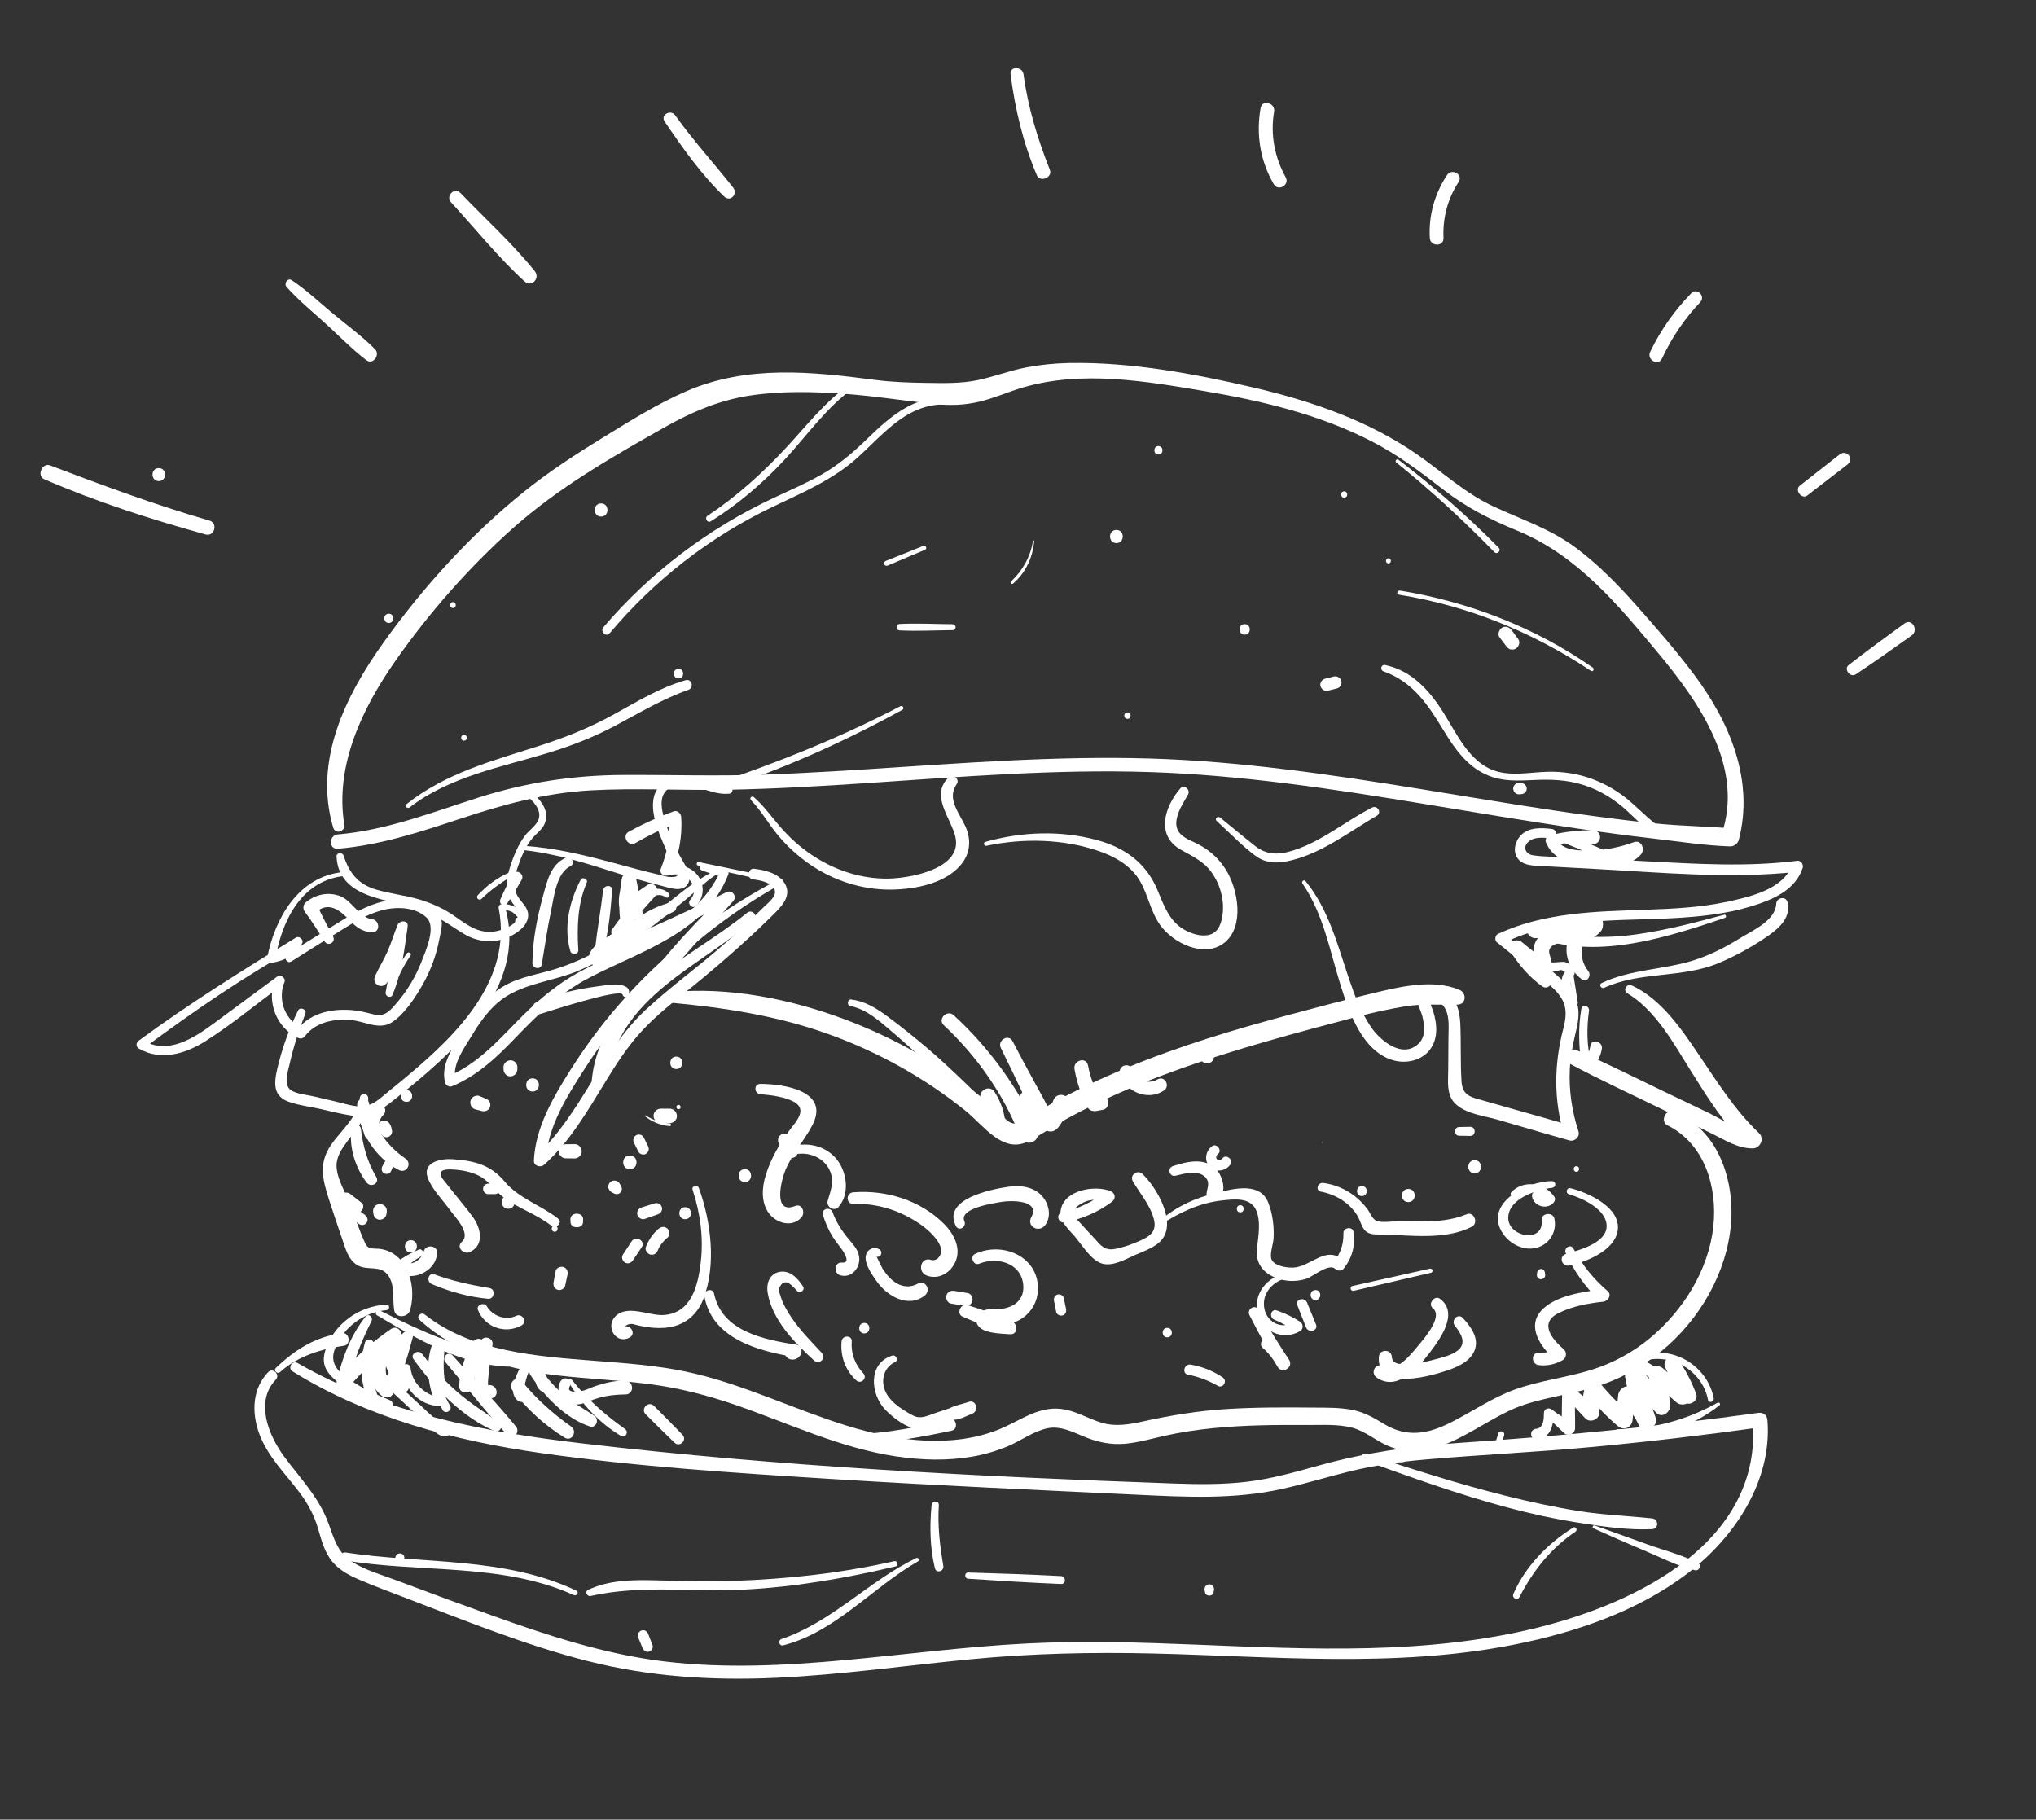 <?xml version="1.0" encoding="utf-8"?>
<!-- Generator: Adobe Illustrator 14.0.0, SVG Export Plug-In . SVG Version: 6.00 Build 43363)  -->
<!DOCTYPE svg PUBLIC "-//W3C//DTD SVG 1.1//EN" "http://www.w3.org/Graphics/SVG/1.1/DTD/svg11.dtd">
<svg version="1.1" xmlns="http://www.w3.org/2000/svg" xmlns:xlink="http://www.w3.org/1999/xlink" x="0px" y="0px" width="904px"
	 height="808px" viewBox="0 0 904 808" enable-background="new 0 0 904 808" xml:space="preserve">
<rect x="0" y="0" width="904" height="808" fill="#333333" stroke="none"/>
<g id="Layer_2" display="none">
	<rect display="inline" stroke="#000000" width="904" height="808"/>
</g>
<g id="Layer_1">
	<g>
		<defs>
			<rect id="SVGID_1_" x="-48.5" y="-56.5" width="1000" height="1000"/>
		</defs>
		<clipPath id="SVGID_2_">
			<use xlink:href="#SVGID_1_"  overflow="visible"/>
		</clipPath>
		<path clip-path="url(#SVGID_2_)" fill="#FFFFFF" d="M152.867,366.12c-4.269-26.177,8.045-51.703,22.662-72.605
			c14.874-21.267,32.669-41.526,52.034-58.81c20.353-18.166,44.004-31.696,67.656-45.045c11.884-6.707,24.129-11.941,37.701-14.008
			c13.584-2.07,27.354-1.785,41.021-0.851c13.768,0.94,27.267,3.133,40.967,4.598c6.83,0.731,13.308,0.56,20.025-1.052
			c6.604-1.585,12.829-4.412,19.339-6.314c26.205-7.655,54.381-2.793,80.726,1.664c25.322,4.284,50.641,10.321,73.64,22.069
			c11.667,5.96,21.84,13.586,32.146,21.597c10.326,8.027,20.987,13.38,33.023,18.339c26.628,10.971,44.756,33.02,62.715,54.625
			c18.206,21.904,38.122,50.613,27.795,80.435c1.29-0.982,2.581-1.965,3.871-2.947c-10.199-0.872-20.456-0.999-30.658-1.933
			c-10.204-0.934-20.386-2.235-30.541-3.59c-20.71-2.762-41.323-6.205-61.94-9.579c-39.479-6.46-79.076-12.878-119.058-15.217
			c-41.782-2.444-83.613,0.309-125.306,3.065c-20.589,1.362-41.183,2.721-61.807,3.425c-20.771,0.709-41.49,0.038-62.259,0.14
			c-22.041,0.108-42.861,3.279-63.869,9.94c-20.631,6.542-41.033,14.623-62.785,16.466c-4.042,0.343-4.082,6.693,0,6.353
			c18.75-1.564,36.523-7.413,54.282-13.284c19.024-6.29,37.845-11.52,57.959-12.641c20.292-1.13,40.655,0.1,60.966-0.276
			c20.631-0.382,41.235-1.585,61.82-2.955c41.793-2.78,83.628-6.257,125.55-4.89c41.116,1.342,81.844,7.566,122.374,14.246
			c22.482,3.705,44.95,7.492,67.492,10.822c11.076,1.636,22.174,3.134,33.298,4.403c11.438,1.306,22.968,3.149,34.482,3.533
			c1.73,0.058,3.438-1.285,3.871-2.947c6.816-26.271-3.926-51.903-19.465-72.789c-8.037-10.802-16.95-21.021-25.878-31.092
			c-8.233-9.287-16.923-18.215-26.884-25.669c-11.502-8.608-24.371-12.662-37.197-18.699c-12.202-5.743-22.111-14.968-33.075-22.627
			c-21.683-15.146-47.181-23.918-72.751-29.891c-26.598-6.212-54.66-11.431-82.054-10.942c-6.407,0.115-12.844,0.764-19.141,1.971
			c-7.267,1.393-14.181,4.084-21.408,5.615c-7.451,1.578-15.445,1.365-23.034,1.245c-7.449-0.117-14.926-0.32-22.315-1.287
			c-28.488-3.724-57.058-6.767-84.16,5.009c-12.895,5.602-24.893,13.139-36.852,20.471c-12.24,7.505-24.234,15.306-35.422,24.332
			c-23.564,19.011-44.574,42.205-62.166,66.815c-16.957,23.721-31.101,52.53-22.317,82.12
			C148.896,370.694,153.387,369.306,152.867,366.12"/>
		<path clip-path="url(#SVGID_2_)" fill="#FFFFFF" d="M149.418,380.397c0.954,17.307,19.842,18.647,32.625,22.033
			c8.737,2.315,15.232,6.597,22.653,11.499c5.488,3.626,11.786,5.064,18.232,3.231c4.621-1.315,11.88-5.426,11.574-11.105
			c-0.169-3.15-2.79-5.185-4.375-7.632c-2.612-4.029-1.819-8.707-0.39-13.015c1.513-4.559,3.664-9.797,6.868-13.447
			c1.847-2.103,4.224-3.691,5.306-6.372c2.531-6.275-3.086-11.736-7.545-15.259c-1.275-1.006-3.103,0.731-1.823,1.823
			c2.776,2.368,6.927,5.806,6.907,9.864c-0.019,3.878-4.087,6.131-6.211,8.871c-3.141,4.052-5.352,9.515-6.863,14.403
			c-1.354,4.38-2.036,9.34-0.068,13.648c1.434,3.142,5.709,5.808,3.046,9.743c-1.784,2.635-5.941,4.175-8.915,4.787
			c-7.269,1.496-12.608-2.383-18.181-6.369c-4.867-3.482-10.23-5.915-15.947-7.646c-6.403-1.939-13.117-2.568-19.507-4.493
			c-7.899-2.378-11.789-7.443-14.221-14.992C152.049,378.313,149.314,378.503,149.418,380.397"/>
		<path clip-path="url(#SVGID_2_)" fill="#FFFFFF" d="M152.075,387.271c-19.536,2.018-29.99,20.373-33.43,37.946
			c-0.201,1.025,0.492,2.491,1.77,2.325c5.763-0.75,10.476-3.452,13.632-8.416c1.077-1.694-1.055-3.768-2.737-2.737
			c-23.744,14.552-47.237,29.196-69.696,45.707c-1.192,0.875-1.418,2.672,0,3.503c9.694,5.685,20.679,2.39,29.58-3.249
			c11.855-7.51,22.863-16.657,34.136-25.009c-1.06-0.815-2.12-1.63-3.18-2.445c-3.958,9.768,0.554,21.544,10.173,25.982
			c1.228,0.566,2.3,0.241,3.113-0.816c4.921-6.409,13.333-7.831,20.94-7.031c5.83,0.613,12.105,4.469,17.573,0.971
			c5.608-3.588,10.321-10.867,13.556-16.502c3.563-6.206,6.118-12.941,7.462-19.971c0.458-2.398,1.679-6.762,1.003-9.13
			c-0.601-2.105-3.302-3.967-5.089-5.142c-5.232-3.439-11.889-4.315-17.994-3.453c-7.553,1.066-14.365,4.806-20.783,8.728
			c-8.208,5.017-16.343,10.16-24.536,15.203c-2.016,1.241-0.151,4.447,1.859,3.18c6.607-4.168,13.208-8.344,19.849-12.458
			c6.28-3.889,12.631-8.075,19.806-10.112c6.397-1.817,15.131-1.82,20.321,3.105c4.386,4.163-0.313,14.597-2.227,19.523
			c-2.546,6.553-6.203,12.738-10.769,18.086c-2.646,3.099-5.268,6.559-9.816,5.553c-2.768-0.613-5.4-1.441-8.227-1.82
			c-9.631-1.29-20.228,0.452-26.502,8.513c0.919-0.118,1.838-0.237,2.757-0.355c-7.922-3.703-11.604-12.762-8.294-20.902
			c0.689-1.696-1.713-3.529-3.18-2.444c-9.488,7.011-18.961,14.043-28.465,21.034c-8.814,6.482-20.119,13.77-31.019,7.459v3.503
			c22.234-16.533,45.331-32.46,69.669-45.755c-0.913-0.913-1.825-1.825-2.737-2.737c-2.636,3.924-6.008,6.091-10.666,6.827
			c0.753,0.753,1.506,1.506,2.259,2.259c2.789-16.667,11.129-34.666,29.889-37.127C153.194,388.919,153.237,387.151,152.075,387.271
			"/>
		<path clip-path="url(#SVGID_2_)" fill="#FFFFFF" d="M132.339,448.729c-4.075,8.36-7.183,17.02-9.274,26.091
			c-1.496,6.491-1.783,12.123,5.491,14.565c4.226,1.419,8.853,2.021,13.206,2.962c4.796,1.038,9.606,2.311,14.458,3.047
			c8.205,1.242,13.016-2.458,19.125-7.307c25.186-19.99,59.478-49.162,48.849-85.545c-0.46,0.604-0.92,1.208-1.38,1.812
			c1.525-0.335,3.022-0.146,4.49,0.568c1.905,1.314,3.329,3.031,4.273,5.152c1.654-0.729,0.462-3.303-1.206-2.86l-0.444,0.118
			c-0.717,0.19-1.128,0.839-1.175,1.543c-0.098,1.452,0.6,2.558,2.056,2.82c0.569,0.102,1.28,0.051,1.68-0.444
			c4.446-5.508-5.082-10.36-9.674-9.759c-0.963,0.125-1.575,0.809-1.38,1.811c6.17,31.629-18.241,55.765-40.223,74.218
			c-2.752,2.31-5.531,4.589-8.337,6.833c-2.872,2.295-5.846,5.317-9.421,6.475c-4.231,1.369-9.094-0.431-13.239-1.406
			c-3.59-0.845-7.18-1.689-10.77-2.535c-2.954-0.694-6.818-0.998-9.551-2.353c-4.387-2.175-2.174-8.166-1.321-11.961
			c1.719-7.655,4.143-15.18,7.006-22.48C136.307,448.234,133.216,446.929,132.339,448.729"/>
		<path clip-path="url(#SVGID_2_)" fill="#FFFFFF" d="M232.539,377.509c14.057,1.489,27.5,5.743,40.913,10.007
			c6.629,2.107,13.302,4.111,20.058,5.773c3.444,0.847,9.458,3.274,11.901-0.766c2.22-3.672-1.073-8.03-2.785-11.117
			c-3.205-5.777-6.026-11.953-7.817-18.325c-0.955-3.394-1.886-7.769,0.165-10.966c2.039-3.179,6.082-3.82,9.546-3.515
			c6.654,0.587,12.451,4.491,19.299,3.829c1.849-0.179,1.931-2.975,0-2.946c-9.354,0.14-22.716-9.406-30.803-0.633
			c-6.926,7.514-0.582,20.876,2.761,28.55c1.276,2.927,2.778,5.711,4.218,8.555c1.491,2.948,1.148,3.628-2.607,3.48
			c-1.454-0.057-3.004-0.626-4.432-0.95c-7.084-1.606-14.073-3.598-21.092-5.459c-12.933-3.429-25.921-6.631-39.325-7.404
			C231.31,375.551,231.354,377.384,232.539,377.509"/>
		<path clip-path="url(#SVGID_2_)" fill="#FFFFFF" d="M320.495,385.375c-13.032,5.053-23.685,16.237-35,24.217
			c-12.034,8.486-24.715,16.286-38.862,20.698c-6.333,1.975-12.959,3.041-19.084,5.656c-5.932,2.533-10.925,6.591-15.036,11.531
			c-4.107,4.935-7.411,10.459-10.552,16.039c-3.063,5.442-5.88,10.833-4.329,17.201c0.281,1.151,1.774,2.16,2.952,1.676
			c11.483-4.711,20.246-13.142,28.703-21.988c9.905-10.359,19.665-19.599,32.491-26.307c22.549-11.794,51.504-19.762,61.611-45.844
			c0.363-0.937-0.405-2.118-1.328-2.339c-3.165-0.759-6.316-1.515-9.513-2.124c-1.836-0.35-2.535,2.165-0.771,2.796
			c3.063,1.097,6.162,2.045,9.273,2.996c-0.379-0.932-0.758-1.863-1.137-2.794c-11.632,25.311-40.114,32.613-62.636,44.81
			c-10.998,5.957-19.906,13.902-28.567,22.821c-8.758,9.019-17.574,18.408-29.402,23.345l2.952,1.676
			c-1.682-6.728,3.915-14.091,7.247-19.627c3.201-5.319,6.795-10.486,11.506-14.587c9.813-8.54,24.298-9.237,35.96-14.22
			c11.965-5.112,22.902-12.242,33.21-20.123c4.645-3.551,9.198-7.223,13.713-10.938c5.509-4.533,10.77-10.026,17.113-13.351
			C321.667,386.25,321.209,385.098,320.495,385.375"/>
		<path clip-path="url(#SVGID_2_)" fill="#FFFFFF" d="M309.897,384.316c12.109,2.718,24.236,5.368,36.325,8.175
			c-0.09-0.686-0.179-1.371-0.269-2.057c-25.215,12.99-47.957,30.298-67.132,51.21c-9.383,10.233-17.826,21.29-25.249,33.023
			c-7.805,12.339-15.788,25.7-16.519,40.636c-0.119,2.443,2.945,3.363,4.57,1.892c11.646-10.539,19.376-24.137,27.519-37.369
			c4.311-7.007,8.781-13.973,14.202-20.185c5.705-6.537,12.388-12.1,19.133-17.52c14.046-11.286,27.692-22.958,40.512-35.636
			c3.783-3.742,8.93-8.619,5.371-14.327c-2.771-4.445-8.791-5.82-13.599-6.382c-2.628-0.307-3.275,4.277-0.63,4.656
			c2.79,0.4,6.858,1.053,8.885,3.22c3.218,3.441-1.389,6.676-3.806,9.054c-5.446,5.36-11.02,10.588-16.723,15.673
			c-11.551,10.299-24.232,19.323-35.579,29.83c-20.293,18.791-28.763,46.562-49.071,65.201c1.523,0.631,3.047,1.262,4.57,1.893
			c0.623-14.893,9.405-28.588,17.246-40.804c7.269-11.326,15.496-22.065,24.508-32.059c18.044-20.011,39.387-36.964,62.928-50.062
			c0.808-0.45,0.694-1.867-0.268-2.058c-12.186-2.422-24.341-5.002-36.508-7.513C309.333,382.605,308.91,384.094,309.897,384.316"/>
		<path clip-path="url(#SVGID_2_)" fill="#FFFFFF" d="M333.426,355.286c4.7,4.854,7.932,10.838,12.295,15.974
			c4.022,4.736,8.66,8.972,13.775,12.505c10.513,7.263,23.167,11.352,35.965,11.274c10.807-0.066,25.414-2.761,32.115-12.261
			c3.188-4.519,3.473-9.876,1.44-14.949c-2.517-6.279-9.008-12.88-4.218-19.672c1.576-2.235-1.822-4.638-3.687-2.845
			c-8.276,7.96,1.271,18.137,3.114,26.401c3.142,14.091-20.063,18.24-29.622,18.427c-12.34,0.24-24.256-3.792-34.417-10.675
			c-5.105-3.458-9.707-7.61-13.736-12.276c-3.864-4.474-7.25-9.291-11.722-13.205C333.843,353.208,332.593,354.426,333.426,355.286"
			/>
		<path clip-path="url(#SVGID_2_)" fill="#FFFFFF" d="M437.992,375.577c16.383-3.448,34.098-3.099,50.021,2.385
			c7.092,2.443,14.06,6.428,17.998,13.03c3.696,6.198,4.793,13.61,8.966,19.579c5.675,8.116,19.767,15.251,28.748,7.977
			c8.984-7.277,5.916-23.619,0.728-32.119c-3.395-5.561-8.236-9.682-14.14-12.369c-3.949-1.797-8.272-3.751-8.033-8.827
			c0.214-4.538,3.109-8.604,5.245-12.447c1.174-2.113-1.778-4.644-3.47-2.677c-7.028,8.168-11.007,20.942,0.32,27.256
			c5.829,3.249,10.904,5.533,14.581,11.493c3.352,5.43,4.813,12.078,3.702,18.394c-0.709,4.03-2.415,7.546-6.849,8.069
			c-3.395,0.4-7.044-0.824-9.952-2.48c-6.827-3.886-9.111-10.929-11.991-17.751c-5.065-12.001-14.434-18.688-26.842-22.062
			c-16.174-4.398-33.468-3.71-49.51,0.818C436.396,374.162,436.867,375.814,437.992,375.577"/>
		<path clip-path="url(#SVGID_2_)" fill="#FFFFFF" d="M540.21,364.563c5.638,5.102,11.076,10.883,17.173,15.425
			c4.873,3.63,10.211,3.452,15.914,2.064c14.004-3.408,25.759-12.71,38.016-19.821c2.349-1.362,0.278-4.827-2.114-3.617
			c-10.984,5.56-20.667,13.708-32.259,18.064c-6.983,2.624-13.421,3.909-19.637-0.992c-5.248-4.138-10.378-8.437-15.563-12.653
			C540.681,362.171,539.16,363.612,540.21,364.563"/>
		<path clip-path="url(#SVGID_2_)" fill="#FFFFFF" d="M578.262,392.271c9.272,13.448,12.085,29.527,16.85,44.832
			c3.784,12.15,9.547,29.473,23.172,33.629c5.547,1.692,12.175,0.506,16.092-3.98c4.343-4.975,3.789-11.844,1.967-17.753
			c-0.573-1.857-2.112-3.516,0.271-4.345c2.251-0.783,4.447,1.997,5.263,3.633c1.832,3.679,1.248,8.614,1.248,12.609
			c0.001,4.69-0.062,9.382-0.1,14.072c-0.031,3.797-0.515,8.041,0.871,11.675c2.892,7.582,14.346,8.608,20.99,10.536
			c10.648,3.093,21.278,6.259,31.961,9.234c2.311,0.643,4.787-1.618,4.009-4.009c-2.903-8.921-4.291-18.147-3.852-27.53
			c0.242-5.213,1.168-10.247,2.364-15.312c0.939-3.978,1.923-7.923,1.318-12.035c-1.022-6.968-6.24-11.943-11.481-16.15
			c-7.107-5.705-14.435-11.145-21.67-16.685v4.115c23.237-11.544,49.958-9.717,75.14-11.08c11.728-0.635,23.555-1.811,34.833-5.259
			c9.306-2.844,19.697-7.096,22.917-17.141c0.44-1.375-0.792-3.297-2.361-3.099c-22.461,2.828-45.068,1.393-67.592,0.198
			c-11.204-0.594-22.408-1.188-33.612-1.783c-5.297-0.281-10.865-0.055-16.105-0.836c-3.884-0.578-4.874-4.32-1.32-6.628
			c2.601-1.69,6.583-1.146,9.514-0.91c2.712,0.219,2.633-3.897,0-4.189c-4.641-0.513-10.029-0.827-13.608,2.772
			c-2.429,2.441-3.675,6.582-1.866,9.74c2.278,3.979,7.592,3.776,11.525,4c7.577,0.432,15.156,0.834,22.736,1.239
			c29.991,1.606,60.356,4.544,90.329,1.294c-0.787-1.033-1.574-2.066-2.361-3.1c-3.711,10.919-19.062,14.316-28.964,16.433
			c-11.762,2.514-23.806,3.089-35.791,3.507c-22.432,0.784-45.065,1.128-65.817,10.727c-1.309,0.605-1.611,2.828-0.482,3.743
			c6.903,5.596,13.883,11.107,20.752,16.746c2.916,2.395,6.042,4.951,7.978,8.243c2.619,4.457,1.894,8.888,0.667,13.671
			c-4.034,15.725-4.272,31.432,0.526,47.042c1.336-1.337,2.673-2.673,4.01-4.009c-8.757-2.594-17.557-5.04-26.34-7.539
			c-4.392-1.249-8.783-2.499-13.175-3.748c-5.156-1.467-9.701-1.999-10.122-8.391c-0.558-8.469-0.19-17.003-0.543-25.481
			c-0.229-5.528-1.489-11.899-7.02-14.476c-3.531-1.644-9.829-1.412-11.51,2.941c-0.927,2.403,1.033,5.341,1.624,7.69
			c0.984,3.904,1.696,9.02-1.496,12.177c-7.2,7.119-17.182-1.188-21.322-7.323c-4.278-6.338-7.091-13.604-9.539-20.804
			c-5.185-15.252-9.104-31.244-19.502-43.964C579.011,390.448,577.698,391.454,578.262,392.271"/>
		<path clip-path="url(#SVGID_2_)" fill="#FFFFFF" d="M712.318,438.615c16.072-7.385,34.596-4.114,50.957-11.032
			c7.781-3.29,15.418-7.534,22.316-12.41c4.872-3.443,9.604-8.092,8.084-14.528c-0.682-2.893-4.891-2.121-5.018,0.679
			c-0.336,7.444-10.404,11.788-15.928,15.205c-6.405,3.962-13.063,7.421-20.246,9.745c-13.587,4.396-28.327,4.034-41.374,10.274
			C709.714,437.216,710.933,439.252,712.318,438.615"/>
		<path clip-path="url(#SVGID_2_)" fill="#FFFFFF" d="M765.497,406.211c-12.759,3.415-25.628,6.823-38.726,8.674
			c-14.098,1.991-27.349,1.443-41.219-1.702c-2.548-0.578-3.556,3.095-1.077,3.906c26.595,8.699,56.111-1.026,81.4-9.502
			C766.74,407.297,766.392,405.971,765.497,406.211"/>
		<path clip-path="url(#SVGID_2_)" fill="#FFFFFF" d="M297.358,445.208c23.905,2.175,47.211,5.725,69.921,13.794
			c22.201,7.89,43.322,19.604,61.644,34.436c7.772,6.292,16.151,18.851,27.362,13.508c5.289-2.52,10.154-6.134,15.278-8.994
			c5.676-3.169,11.462-6.134,17.332-8.924c23.24-11.05,47.776-19.164,72.459-26.31c13.725-3.975,27.538-7.641,41.356-11.275
			c6.939-1.825,13.823-3.329,20.898-4.51c7.942-1.326,15.523-0.646,23.479-0.804c4.048-0.081,4.227-5.206,0.893-6.601
			c-11.847-4.959-26.545-1.319-38.498,1.543c-12.266,2.938-24.471,6.176-36.653,9.444c-24.677,6.622-49.218,13.959-72.84,23.766
			c-11.278,4.684-22.353,9.855-33.042,15.772c-2.849,1.577-5.669,3.205-8.458,4.885c-3.027,1.822-6.538,5.416-10.16,3.348
			c-2.184-1.247-4.118-3.821-6.01-5.489c-2.469-2.178-4.989-4.298-7.56-6.354c-18.023-14.412-38.145-25.756-59.76-33.834
			c-24.376-9.11-51.579-14.564-77.642-12.004C294.411,440.896,294.389,444.938,297.358,445.208"/>
		<path clip-path="url(#SVGID_2_)" fill="#FFFFFF" d="M722.585,441.08c12.55,7.613,20.411,22.08,27.989,34.193
			c7.413,11.85,14.808,23.699,24.883,33.514c0.932-2.25,1.863-4.5,2.796-6.75c-6.534,0.093-13.787-5.073-19.557-7.827
			c-6.505-3.105-13.002-6.224-19.503-9.337c-12.996-6.221-25.892-12.752-39.1-18.511c-3.887-1.695-7.348,3.745-3.415,5.843
			c13.851,7.384,28.168,13.96,42.272,20.846c7.062,3.448,14.125,6.891,21.178,10.354c5.697,2.798,11.576,6.624,18.124,6.54
			c3.339-0.042,5.33-4.347,2.796-6.75c-10.923-10.363-18.827-23.159-27.226-35.53c-7.7-11.345-16.436-24.08-29.218-30.043
			C722.304,436.548,720.344,439.72,722.585,441.08"/>
		<path clip-path="url(#SVGID_2_)" fill="#FFFFFF" d="M159.75,487.605c-0.772,8.399-8.193,14.126-12.701,20.692
			c-5.613,8.18-3.91,15.1-1.064,24.093c1.89,5.971,3.948,11.887,5.962,17.816c1.414,4.163,2.66,9.22,6.755,11.609
			c4.482,2.616,10.142-0.262,13.549,4.403c3.284,4.497,1.91,10.52,2.791,15.657c0.637,3.708,6.072,3.205,7.013,0
			c2.498-8.504,0.414-20.37-7.644-25.316c-1.617-0.993-3.401-1.616-5.265-1.922c-2.859-0.47-5.565,0.534-6.943-2.44
			c-2.724-5.883-4.683-12.207-7.097-18.225c-1.969-4.911-5.476-10.614-5.676-16.021c-0.155-4.192,2.278-7.782,4.669-11
			c4.301-5.793,9.779-11.633,9.379-19.347C163.353,485.182,159.968,485.235,159.75,487.605"/>
		<path clip-path="url(#SVGID_2_)" fill="#FFFFFF" d="M186.25,586.065c16.931,15.462,39.329,22.231,61.689,24.746
			c13.508,1.521,27.111,2.094,40.596,3.836c13.083,1.692,25.764,4.977,38.218,9.284c23.517,8.136,46.308,19.068,71.118,22.788
			c11.371,1.706,22.877,2.04,34.233,0.022c5.302-0.942,10.457-2.466,15.423-4.547c5.827-2.442,11.3-6.648,17.525-7.957
			c5.853-1.229,11.376,1.725,16.638,3.851c5.892,2.381,11.646,3.604,18.025,3.002c5.95-0.561,11.684-2.255,17.496-3.543
			c7.166-1.587,14.426-2.678,21.729-3.396c13.796-1.354,27.65-1.466,41.501-1.367c6.535,0.046,13.648-0.494,20.018,1.226
			c5.773,1.558,10.265,5.609,15.672,7.971c21.76,9.506,41.143-11.776,60.425-18.157c11.612-3.843,23.928-5.067,35.456-9.193
			c9.365-3.351,17.967-8.326,25.654-14.626c16.895-13.847,29.14-34.771,30.926-56.733c1.588-19.525-5.945-42.272-25.691-49.583
			c-3.481-1.288-5.87,4.361-2.536,6.017c16.575,8.226,22.244,27.485,20.374,44.882c-2.069,19.251-13.306,37.241-27.98,49.482
			c-7.584,6.326-16.436,11.165-25.854,14.123c-11.196,3.517-22.988,4.792-34.06,8.742c-10.184,3.634-19.023,9.831-28.609,14.688
			c-10.257,5.196-19.589,6.864-29.773,0.667c-4.366-2.657-8.612-5.113-13.679-6.156c-5.721-1.177-11.637-1.04-17.444-1.092
			c-12.875-0.115-25.779-0.165-38.636,0.637c-12.547,0.782-24.754,2.769-37.016,5.47c-6.077,1.339-12.185,2.459-18.3,0.693
			c-5.527-1.598-10.544-4.693-16.204-5.878c-11.309-2.368-19.572,4.646-29.433,8.685c-10.405,4.263-21.711,5.545-32.879,5.052
			c-23.894-1.056-46.224-10.332-68.3-18.686c-12.424-4.7-24.984-9.198-38.009-11.938c-13.345-2.808-26.997-3.75-40.565-4.81
			c-25.722-2.008-54.355-3.961-75.405-20.543C186.963,582.438,184.638,584.594,186.25,586.065"/>
		<path clip-path="url(#SVGID_2_)" fill="#FFFFFF" d="M337.608,485.867c4.652,0.434,11.433,1.148,15.495,3.767
			c5.111,3.295,0.431,8.327-2.147,11.73c-4.647,6.132-8.605,12.926-10.921,20.304c-1.753,5.586-2.261,12.291,1.454,17.216
			c3.359,4.45,10.564,6.334,14.482,1.516c1.612-1.983,0.182-6.072-2.844-4.885c-10.288,4.037-6.163-11.86-4.323-16.12
			c3.072-7.11,8.103-12.729,11.725-19.438c8.311-15.391-11.985-18.607-22.921-18.646
			C334.628,481.301,334.736,485.601,337.608,485.867"/>
		<path clip-path="url(#SVGID_2_)" fill="#FFFFFF" d="M353.902,512.447c5.335-0.822,11.04,1.375,13.882,6.104
			c3.059,5.089,1.239,9.546-0.273,14.668c-0.784,2.657,2.851,4.933,4.77,2.776c5.029-5.646,3.862-15.256-0.566-20.941
			c-4.459-5.724-11.892-7.902-18.829-6.292C350.443,509.33,351.531,512.813,353.902,512.447"/>
		<path clip-path="url(#SVGID_2_)" fill="#FFFFFF" d="M365.376,539.498c1.071,3.423,2.455,6.699,4.374,9.739
			c0.809,1.281,1.71,2.485,2.637,3.682c0.426,0.551,6.639,8.124,1.374,7.743c-3.3-0.239-3.745,4.699-0.759,5.606
			c5.193,1.577,9.393-3.652,8.386-8.644c-0.582-2.888-2.602-5.056-4.427-7.227c-3.151-3.75-5.595-7.452-7.28-12.087
			C368.714,535.65,364.506,536.721,365.376,539.498"/>
		<path clip-path="url(#SVGID_2_)" fill="#FFFFFF" d="M378.821,534.555c9.121-0.182,17.857,2.018,25.786,6.555
			c3.675,2.103,7.269,4.658,10.071,7.863c1.571,1.798,3.454,4.396,3.172,6.956c-0.249,2.261-2.261,4.262-4.555,3.522
			c-4.477-1.441-6.119,5.276-1.909,6.925c5.3,2.075,10.683-1.145,12.849-6.122c2.661-6.116-0.796-12.494-5.118-16.823
			c-10.444-10.461-25.762-15.146-40.296-13.985C375.589,529.703,375.49,534.62,378.821,534.555"/>
		<path clip-path="url(#SVGID_2_)" fill="#FFFFFF" d="M390.551,554.851c-2.199-1.426-5.09-0.429-5.963,2.141
			c-1.252,3.683,2.463,8.763,4.376,11.584c4.515,6.661,14.01,12.571,21.565,6.762c3.034-2.334,0.48-7.234-3.09-5.286
			c-3.961,2.16-8.127,1.165-11.444-1.73c-1.563-1.364-2.822-3.029-3.985-4.735c-0.362-0.532-2.817-5.588-2.789-5.579
			C391.146,558.63,392.142,555.881,390.551,554.851"/>
		<path clip-path="url(#SVGID_2_)" fill="#FFFFFF" d="M434.724,561.174c7.926-3.232,18.732-0.458,19.616,9.444
			c0.719,8.053-6.518,11.162-13.224,10.69c-3.344-0.236-8.802,1.354-7.528,5.955c1.404,5.068,10.906,4.874,14.858,5.216
			c3.587,0.309,3.607-4.658,0.784-5.792c-6.458-2.597-13.012-5.153-19.677-7.162c-2.972-0.897-5.119,3.817-2.163,5.132
			c6.595,2.932,13.444,5.383,20.272,7.716c0.261-1.93,0.523-3.861,0.784-5.792c-2.217,0.052-4.414-0.018-6.619-0.268
			c-4.993-0.568-2.085,0.353-0.055,0.957c3.127,0.93,6.192,0.815,9.241-0.372c5.525-2.153,9.418-7.603,9.805-13.504
			c0.995-15.219-15.518-22.419-27.921-16.554C430.502,557.975,432.226,562.193,434.724,561.174"/>
		<path clip-path="url(#SVGID_2_)" fill="#FFFFFF" d="M428.198,542.293c-2.561-5.868,13.429-8.057,16.724-8.617
			c4.079-0.693,17.117-0.803,12.978,6.821c-2.239,4.126,3.423,7.111,6.121,3.578c2.921-3.825,1.8-9.329-1.196-12.797
			c-3.853-4.459-9.922-5.042-15.427-4.239c-7.354,1.073-29.239,5.472-22.935,17.438
			C425.787,546.993,429.284,544.782,428.198,542.293"/>
		<path clip-path="url(#SVGID_2_)" fill="#FFFFFF" d="M472.719,542.825c7.631-1.493,14.732-4.513,20.982-9.159
			c1.872-1.391,1.546-3.899-0.621-4.753c-7.047-2.775-20.917-0.57-22.162,8.817c-0.603,4.53,3.43,7.996,6.107,11.089
			c3.273,3.777,7.347,10.861,12.388,12.308c4.707,1.351,10.351-1.972,14.564-3.838c4.539-2.009,10.673-3.848,13.063-8.632
			c4.15-8.301-3.923-21.832-9.822-27.396c-2.2-2.074-5.788,0.562-4.229,3.264c3.22,5.58,7.729,10.539,9.364,16.952
			c1.357,5.32-1.794,7.512-6.01,9.395c-3.488,1.559-7.379,2.996-11.146,3.709c-4.748,0.899-6.272-1.396-9.17-4.55
			c-2.24-2.44-4.517-4.852-6.723-7.322c-1.297-1.455-3.452-2.984-2.486-5.272c0.603-1.425,3.012-2.894,4.362-3.535
			c3.416-1.626,7.109-1.314,10.517,0.027c-0.207-1.585-0.414-3.169-0.621-4.754c-5.921,4.494-12.306,7.607-19.568,9.256
			C468.631,539.084,469.863,543.384,472.719,542.825"/>
		<path clip-path="url(#SVGID_2_)" fill="#FFFFFF" d="M521.981,522.071c3.828-0.925,9.667-2.645,12.957,0.44
			c2.647,2.48,1.015,4.827,0.76,7.723c-0.165,1.877,1.814,2.805,3.351,2.552c6.589-1.084,4.083-10.381,0.973-13.598
			c-5.144-5.32-13.034-3.433-19.215-1.378C518.12,518.703,519.198,522.743,521.981,522.071"/>
		<path clip-path="url(#SVGID_2_)" fill="#FFFFFF" d="M515.324,543.825c8.39-5.41,17.392-9.735,27.446-10.781
			c5.228-0.544,12.281-1.415,14.883,4.176c2.325,4.997,1.056,11.909,0.439,17.1c-0.863,7.266,3.586,11.936,10.447,13.796
			c3.749,1.017,7.891,0.924,11.572-0.307c2.819-0.94,9.965-7,12.688-4.374c0.938,0.904,2.815,1.129,3.718,0
			c3.913-4.896,5.318-10.265,4.403-16.462c-0.373-2.528-4.504-1.904-4.431,0.601c0.143,4.81-1.253,8.836-4.102,12.676
			c1.376-0.178,2.753-0.355,4.129-0.532c-7.908-7.091-14.41,2.997-22.562,3.174c-2.718,0.06-7.872-0.695-9.289-3.425
			c-1.136-2.186,0.646-6.925,0.8-9.447c0.32-5.27-0.403-11.133-2.374-16.053c-3.626-9.05-14.88-6.218-22.457-4.432
			c-9.629,2.269-18.888,6.362-26.232,13.098C513.772,543.211,514.596,544.295,515.324,543.825"/>
		<path clip-path="url(#SVGID_2_)" fill="#FFFFFF" d="M586.462,529.149c6.681,1.296,12.802,4.942,16.355,10.884
			c1.229,2.057,1.707,4.978,3.521,6.637c1.791,1.637,4.423,1.481,6.669,1.519c12.949,0.215,28.666,2.705,40.571-3.513
			c2.964-1.549,0.869-6.836-2.323-5.511c-6.339,2.631-12.781,3.192-19.582,3.204c-3.401,0.007-6.805-0.021-10.206-0.087
			c-2.702-0.051-7.878,0.858-10.34-0.2c-1.877-0.808-2.871-3.74-4.082-5.313c-1.626-2.112-3.474-4.016-5.58-5.654
			c-4.099-3.186-8.805-5.124-13.938-5.828C585.048,524.948,583.881,528.648,586.462,529.149"/>
		<path clip-path="url(#SVGID_2_)" fill="#FFFFFF" d="M672.443,530.851c4.38-3.99,11.668-2.688,14.195,2.702
			c0.106-0.825,0.213-1.651,0.319-2.477c-0.859,0.774-2.176,0.274-2.469-0.777c-0.764-2.733-4.771-1.576-4.218,1.162
			c0.867,4.286,6.729,5.895,9.577,2.506c0.566-0.675,0.84-1.677,0.319-2.478c-4.127-6.346-13.84-7.761-19.157-2.071
			C670.118,530.374,671.479,531.729,672.443,530.851"/>
		<path clip-path="url(#SVGID_2_)" fill="#FFFFFF" d="M689.135,524.504c-10.762-0.259-30.708,9.891-21.886,23.178
			c3.205,4.827,9.424,7.964,15.195,6.337c5.693-1.605,8.921-7.245,7.709-12.9c-0.667-3.117-5.993-2.49-5.65,0.765
			c1.086,10.325-15.088,7.525-14.826-1.301c0.253-8.54,12.855-12.343,19.458-13.133
			C690.969,527.229,691.082,524.551,689.135,524.504"/>
		<path clip-path="url(#SVGID_2_)" fill="#FFFFFF" d="M696.608,530.301c6.138,1.82,16.637,6.662,16.752,14.02
			c0.119,7.605-12.101,10.784-18.056,12.502c-3.334,0.963-1.925,5.805,1.42,5.149c7.983-1.565,22.069-7.429,21.647-17.466
			c-0.382-9.096-13.61-15.017-21.03-16.868C695.616,527.207,694.902,529.795,696.608,530.301"/>
		<path clip-path="url(#SVGID_2_)" fill="#FFFFFF" d="M695.214,556.45c3.554,7.841,8.461,14.807,14.682,20.761l1.952-4.712
			c-8.567,1.055-21.273,2.672-27.479,9.462c-6.683,7.313-0.096,16.362,5.768,21.574c0.204-1.583,0.408-3.166,0.611-4.749
			c-2.417,1.507-4.649,2.072-7.492,1.938c-3.581-0.17-3.432,5.106,0,5.478c3.819,0.412,7.179-0.365,10.545-2.193
			c1.631-0.886,2.061-3.482,0.612-4.75c-5.257-4.596-11.284-11.7-2.434-16.171c5.993-3.026,13.264-4.347,19.868-5.066
			c2.127-0.232,3.956-2.992,1.952-4.713c-6.259-5.371-11.293-11.565-15.168-18.855C697.416,552.166,694.182,554.173,695.214,556.45"
			/>
		<path clip-path="url(#SVGID_2_)" fill="#FFFFFF" d="M646.02,588.794c2.734,3.346,5.4,7.79,1.062,11.021
			c-2.595,1.933-6.199,2.871-9.286,3.668c-3.405,0.879-19.517,5.421-19.785-0.812c-0.161-3.736-5.607-3.729-5.801,0
			c-0.761,14.724,21.215,8.818,28.907,6.374c4.949-1.572,11.282-3.961,13.503-9.111c2.392-5.548-1.505-10.742-5.085-14.656
			C647.34,582.88,644.032,586.362,646.02,588.794"/>
		<path clip-path="url(#SVGID_2_)" fill="#FFFFFF" d="M636.166,580.897c4.834,3.839-4.184,13.881-6.709,16.929
			c-3.115,3.757-9.56,11.957-15.252,8.851c-3.349-1.826-6,2.912-2.95,5.048c9.057,6.341,18.412-4.34,23.43-10.918
			c4.632-6.072,13.248-17.671,4.688-24.066C636.987,574.958,633.812,579.028,636.166,580.897"/>
		<path clip-path="url(#SVGID_2_)" fill="#FFFFFF" d="M554.766,583.982c3.977,7.746,8.091,15.495,12.518,22.994
			c1.953,3.309,7.08,0.327,5.158-3.015c-2.204-3.832-5.174-6.856-8.715-9.469c-2.326-1.716-5.27,2.108-3.097,4.013
			c2.823,2.474,4.854,5.188,6.653,8.471c1.719-1.005,3.438-2.01,5.158-3.015c-4.83-7.315-9.412-14.654-13.621-22.35
			C557.364,578.95,553.391,581.305,554.766,583.982"/>
		<path clip-path="url(#SVGID_2_)" fill="#FFFFFF" d="M313.048,559.622c0.355,0,0.356-0.552,0-0.552
			C312.693,559.07,312.692,559.622,313.048,559.622"/>
		<path clip-path="url(#SVGID_2_)" fill="#FFFFFF" d="M247.798,541.129c-7.531-5.952-17.407-8.904-23.66-16.398
			c-6.289-7.538-13.516-9.273-23.003-9.982c-5.152-0.385-13.897,1.167-11.128,8.478c1.871,4.938,6.549,9.603,9.623,13.874
			c2.238,3.11,9.701,10.591,5.428,14.337c-2.648,2.32,0.723,5.835,3.514,4.554c6.7-3.075,4.883-10.792,1.361-15.606
			c-2.672-3.652-5.628-7.125-8.442-10.67c-1.563-1.968-3.14-3.925-4.687-5.904c-2.614-3.345-0.7-4.56,2.809-4.532
			c4.41,0.034,9.55,0.909,13.475,3.02c3.994,2.147,6.463,6.277,10.019,9.044c6.675,5.194,14.959,7.633,21.599,12.881
			C246.891,545.948,250.005,542.874,247.798,541.129"/>
		<path clip-path="url(#SVGID_2_)" fill="#FFFFFF" d="M185.956,554.894c-3.521,1.472-6.761,3.375-9.885,5.562
			c-1.178,0.824-1.808,2.766-0.497,3.856c6.601,5.495,18.004,0.673,18.519-7.894c0.208-3.46-4.999-4.001-5.922-0.802
			c-1.214,4.212-5.454,6.724-9.622,4.839c0.166,1.285,0.332,2.571,0.497,3.856c2.306-2.741,5.007-4.802,8.116-6.559
			C188.657,556.909,187.628,554.194,185.956,554.894"/>
		<path clip-path="url(#SVGID_2_)" fill="#FFFFFF" d="M191.723,570.215c8.09,3.374,16.324,5.728,25.065,6.521
			c2.684,0.243,3.335-4.305,0.642-4.746c-8.358-1.374-16.558-3.149-24.52-6.08C190.17,564.9,189.139,569.137,191.723,570.215"/>
		<path clip-path="url(#SVGID_2_)" fill="#FFFFFF" d="M212.226,581.765c3.153,7.654,12.047,10.815,19.344,6.789
			c2.776-1.532,0.334-5.574-2.462-4.214c-4.547,2.213-10.452,0.021-12.928-4.242C214.993,578.054,211.267,579.437,212.226,581.765"
			/>
		<path clip-path="url(#SVGID_2_)" fill="#FFFFFF" d="M307.53,528.368c3.408,10.339,4.879,21.222,3.624,32.072
			c-1.198,10.358-4.154,22.832-16.638,23.514c-6.452,0.351-16.183-4.892-21.435,0.741c-4.353,4.669,0.562,12.457,6.451,9.247
			c2.884-1.572,0.769-5.433-2.093-4.964c1.415-1.135,2.951-1.38,4.61-0.736c0.966,0.229,1.935,0.442,2.907,0.642
			c1.7,0.323,3.425,0.582,5.151,0.721c3.12,0.252,6.379,0.091,9.408-0.762c6.357-1.785,10.717-6.379,12.969-12.479
			c5.572-15.091,3.189-34.008-2.158-48.767C309.699,525.865,306.94,526.577,307.53,528.368"/>
		<path clip-path="url(#SVGID_2_)" fill="#FFFFFF" d="M312.762,575.664c3.392,18.739,23.573,24.114,39.626,26.883
			c-0.682-0.894-1.363-1.789-2.044-2.684c0.588-0.317,1.176-0.633,1.764-0.95c-1.885-1.879-4.539,0.489-3.506,2.705
			c1.574,3.379,6.459,2.47,7.211-1.015c0.289-1.344-0.392-3.18-1.945-3.426c-14.377-2.283-33.331-5.809-36.801-22.701
			C316.486,571.647,312.255,572.865,312.762,575.664"/>
		<path clip-path="url(#SVGID_2_)" fill="#FFFFFF" d="M356.552,571.263c-2.343-3.616-5.769-7.444-10.595-6.449
			c-4.375,0.902-5.778,5.26-5.113,9.246c2.031,12.165,11.958,22.182,20.661,30.115c2.277,2.075,5.485-1.117,3.385-3.385
			c-4.689-5.064-9.594-9.982-13.481-15.717c-1.975-2.911-3.763-6.08-4.827-9.447c-0.652-2.063-1.248-3.206,0.206-5.072
			c2.373-3.044,5.201,0.708,7.161,2.717C355.242,574.596,357.591,572.866,356.552,571.263"/>
		<path clip-path="url(#SVGID_2_)" fill="#FFFFFF" d="M373.667,595.682c-0.606,6.493,1.677,12.902,6.536,17.291
			c2.106,1.903,5.085-1.043,3.124-3.124c-3.697-3.925-5.559-8.777-5.149-14.167C378.399,592.772,373.934,592.823,373.667,595.682"/>
		<path clip-path="url(#SVGID_2_)" fill="#FFFFFF" d="M396.172,601.955c-10.929,3.419-9.734,17.156-3.087,24.052
			c3.553,3.688,9.556,8.249,14.839,8.687c3.663,0.303,7.463-1.582,10.837-2.691c4.277-1.406,8.555-2.811,12.833-4.217
			c-0.485-1.758-0.969-3.516-1.454-5.273c-3.514,1.233-9.495,1.995-11.643,5.502c-1.581,2.58-0.662,5.538,1.82,7.012
			c0.224-1.715,0.448-3.429,0.672-5.143c-12.579,4.073-25.467,5.918-38.601,7.063c-2.555,0.223-2.642,4.136,0,4.051
			c13.516-0.438,26.903-2.875,40.097-5.688c2.608-0.556,2.444-3.826,0.672-5.142c1.453,1.079,6.868-1.823,8.437-2.381
			c3.281-1.167,1.913-6.396-1.454-5.273c-4.883,1.627-9.766,3.253-14.65,4.88c-2.47,0.823-5.434,2.32-8.116,1.856
			c-1.92-0.332-4.183-1.925-5.829-2.927c-3.942-2.401-8.047-5.822-9.129-10.545c-1.007-4.397,0.782-9.05,4.98-10.919
			C399.043,604.123,397.872,601.423,396.172,601.955"/>
		<path clip-path="url(#SVGID_2_)" fill="#FFFFFF" d="M527.519,610.454c4.643,0.885,9.044,2.561,13.147,4.901
			c2.443,1.394,4.477-2.193,2.184-3.736c-4.306-2.898-8.989-4.728-14.096-5.647C525.836,605.445,524.569,609.893,527.519,610.454"/>
		<path clip-path="url(#SVGID_2_)" fill="#FFFFFF" d="M634.879,563.346c-11.471,2.567-22.941,5.135-34.411,7.7
			c-1.386,0.311-0.8,2.455,0.587,2.131c11.441-2.671,22.884-5.341,34.326-8.011C636.564,564.889,636.063,563.081,634.879,563.346"/>
		<path clip-path="url(#SVGID_2_)" fill="#FFFFFF" d="M573.25,564.843c-8.813,0.929-16.519,7.871-15.052,17.313
			c1.385,8.912,11.314,13.53,19.036,8.926c1.607-0.958,1.51-3.187,0-4.165c-3.252-2.108-6.648-3.73-10.307-4.991
			c-2.624-0.905-3.59,3.083-1.126,4.083c3.243,1.317,6.172,3.016,8.999,5.073v-4.165c-5.677,3.823-12.647,0.219-13.523-6.435
			c-0.963-7.312,5.234-12.522,11.973-13.384C574.66,566.918,574.706,564.688,573.25,564.843"/>
		<path clip-path="url(#SVGID_2_)" fill="#FFFFFF" d="M538.194,508.949c-2.882,2.067-3.721,6.503-1.048,9.157
			c2.708,2.688,7.135,1.975,9.19-1.091c1.39-2.075-1.922-4.705-3.507-2.706c-0.618,0.782-1.798,1.099-2.41,0.523
			c-0.685-0.641-0.459-1.761,0.425-2.449C542.783,510.871,540.213,507.501,538.194,508.949"/>
		<path clip-path="url(#SVGID_2_)" fill="#FFFFFF" d="M604.688,531.138c2.873,0,2.878-4.465,0-4.465
			C601.815,526.673,601.811,531.138,604.688,531.138"/>
		<path clip-path="url(#SVGID_2_)" fill="#FFFFFF" d="M625.31,533.792c3.761,0,3.769-5.846,0-5.846
			C621.549,527.946,621.542,533.792,625.31,533.792"/>
		<path clip-path="url(#SVGID_2_)" fill="#FFFFFF" d="M654.769,521.027c3.761,0,3.768-5.847,0-5.847
			C651.008,515.181,651,521.027,654.769,521.027"/>
		<path clip-path="url(#SVGID_2_)" fill="#FFFFFF" d="M686.068,566.22c-0.031-0.327-0.062-0.655-0.092-0.981
			c-0.085-0.908-0.744-1.794-1.749-1.749c-1.021,0.046-1.658,0.77-1.749,1.749c-0.031,0.326-0.063,0.654-0.092,0.981
			c-0.092,0.962,0.91,1.883,1.841,1.841C685.147,568.02,686.164,567.247,686.068,566.22"/>
		<path clip-path="url(#SVGID_2_)" fill="#FFFFFF" d="M699.938,520.329c1.599,0,1.602-2.486,0-2.486
			C698.34,517.843,698.336,520.329,699.938,520.329"/>
		<path clip-path="url(#SVGID_2_)" fill="#FFFFFF" d="M652.805,500.367c-1.637,0.031-3.273,0.062-4.91,0.093
			c-2.487,0.047-2.491,3.819,0,3.866c1.637,0.03,3.273,0.062,4.91,0.093C655.412,504.467,655.416,500.318,652.805,500.367"/>
		<path clip-path="url(#SVGID_2_)" fill="#FFFFFF" d="M587.014,507.44c0.178,0,0.178-0.275,0-0.275S586.836,507.44,587.014,507.44"
			/>
		<path clip-path="url(#SVGID_2_)" fill="#FFFFFF" d="M584.067,577.267c2.843,0,2.849-4.419,0-4.419
			C581.225,572.848,581.22,577.267,584.067,577.267"/>
		<path clip-path="url(#SVGID_2_)" fill="#FFFFFF" d="M584.323,588.193c-1.331-3.268-2.663-6.534-3.994-9.801
			c-1.066-2.615-5.363-1.507-4.306,1.187c1.286,3.279,2.573,6.558,3.861,9.838C580.959,592.155,585.437,590.927,584.323,588.193"/>
		<path clip-path="url(#SVGID_2_)" fill="#FFFFFF" d="M550.682,538.35c2.044,0,2.047-3.177,0-3.177
			C548.637,535.173,548.634,538.35,550.682,538.35"/>
		<path clip-path="url(#SVGID_2_)" fill="#FFFFFF" d="M518.276,593.845c2.695,0,2.7-4.188,0-4.188
			C515.582,589.656,515.576,593.845,518.276,593.845"/>
		<path clip-path="url(#SVGID_2_)" fill="#FFFFFF" d="M614.295,298.108c13.191,4.743,19.744,14.85,26.684,26.266
			c5.099,8.387,10.831,16.546,20.336,20.203c6.337,2.439,12.966,2.138,19.63,1.798c7.559-0.385,14.822-0.112,22.099,2.192
			c7.633,2.417,14.254,6.661,20.064,12.113c4.725,4.433,9.149,9.123,15.007,12.073c2.34,1.178,4.4-2.273,2.066-3.538
			c-6.409-3.472-11.108-8.805-16.577-13.486c-4.882-4.179-10.398-7.462-16.414-9.729c-6.418-2.417-13.257-3.469-20.102-3.286
			c-7.844,0.209-16.175,2.104-23.802-0.593c-11.059-3.91-16.7-16.722-22.552-25.937c-6.223-9.798-13.866-18.291-25.668-20.873
			C613.228,294.91,612.546,297.479,614.295,298.108"/>
		<path clip-path="url(#SVGID_2_)" fill="#FFFFFF" d="M422.508,178.248c-14.201-4.987-27.619,7.037-36.944,16.11
			c-6.489,6.313-13.032,12-20.964,16.47c-6.868,3.871-14.124,6.99-21.253,10.335c-28.914,13.565-54.639,33.034-75.4,57.324
			c-1.612,1.886,1.136,4.639,2.734,2.734c19.805-23.601,44.32-42.684,72.104-56.016c13.326-6.394,27.04-12.081,38.113-22.153
			c12.396-11.275,22.861-25.018,41.407-23.312C423.206,179.822,423.27,178.515,422.508,178.248"/>
		<path clip-path="url(#SVGID_2_)" fill="#FFFFFF" d="M377.794,170.31c-11.446,7.863-19.802,18.926-29.193,28.969
			c-10.389,11.109-21.715,21.317-34.419,29.724c-1.52,1.006-0.129,3.444,1.441,2.464c12.159-7.593,23.09-16.919,32.827-27.429
			c9.967-10.757,18.46-23.117,30.506-31.741C380.144,171.445,379.026,169.463,377.794,170.31"/>
		<path clip-path="url(#SVGID_2_)" fill="#FFFFFF" d="M410.061,242.367c-5.581,2.232-11.162,4.464-16.742,6.696
			c-1.501,0.6-0.647,2.703,0.869,2.061c5.533-2.344,11.067-4.688,16.6-7.032C411.76,243.681,411.055,241.969,410.061,242.367"/>
		<path clip-path="url(#SVGID_2_)" fill="#FFFFFF" d="M181.886,358.538c17.69-13.719,40.806-17.909,61.746-24.288
			c10.147-3.091,19.891-6.887,29.272-11.854c10.742-5.688,21.162-12.014,32.689-16.043c2.681-0.938,1.605-5.115-1.187-4.306
			c-11.344,3.287-21.337,9.37-31.596,15.049c-10.665,5.905-21.752,10.385-33.353,14.089c-20.783,6.635-41.6,12.108-59.003,25.921
			C179.429,357.918,180.872,359.323,181.886,358.538"/>
		<path clip-path="url(#SVGID_2_)" fill="#FFFFFF" d="M619.915,205.327c15.366,12.366,29.848,25.748,43.624,39.859
			c1.223,1.253,3.146-0.672,1.92-1.92c-13.895-14.14-28.856-27.122-44.596-39.168C620.164,203.563,619.223,204.77,619.915,205.327"
			/>
		<path clip-path="url(#SVGID_2_)" fill="#FFFFFF" d="M707.221,296.462c-25.493-17.774-55.004-29.237-85.644-34.217
			c-1.19-0.193-1.699,1.629-0.502,1.82c30.67,4.899,59.475,16.648,85.31,33.828C707.28,298.488,708.087,297.066,707.221,296.462"/>
		<path clip-path="url(#SVGID_2_)" fill="#FFFFFF" d="M458.645,240.191c-1.089,7.067-4.578,13.128-9.731,18.026
			c-0.608,0.577,0.29,1.446,0.912,0.911c5.609-4.822,8.714-11.547,9.361-18.864C459.215,239.958,458.692,239.883,458.645,240.191"/>
		<path clip-path="url(#SVGID_2_)" fill="#FFFFFF" d="M423.027,277.195c-7.828-0.073-15.749-0.496-23.567-0.115
			c-1.835,0.089-1.838,2.764,0,2.854c7.818,0.381,15.739-0.042,23.567-0.115C424.715,279.803,424.718,277.211,423.027,277.195"/>
		<path clip-path="url(#SVGID_2_)" fill="#FFFFFF" d="M399.745,313.612c-26.697,13.947-54.488,25.036-83.005,34.65
			c-1.866,0.629-1.089,3.57,0.82,2.974c28.829-8.999,56.636-21.568,83.114-36.034C401.717,314.632,400.793,313.064,399.745,313.612"
			/>
		<path clip-path="url(#SVGID_2_)" fill="#FFFFFF" d="M129.925,608.988c33.01,20.556,72.046,30.811,110.241,36.237
			c42.585,6.052,85.723,8.805,128.627,11.489c45.343,2.838,90.734,4.859,136.112,7.02c21.633,1.029,43.124,2.165,64.43-2.59
			c10.183-2.272,20.151-5.381,30.284-7.852c10.939-2.667,22.049-4.224,33.259-5.192c24.743-2.138,49.556-3.28,74.292-5.588
			c25.129-2.345,50.185-5.302,75.18-8.792c-1.381-1.053-2.763-2.104-4.144-3.156c4.522,54.074-51.317,81.282-95.671,92.229
			c-49.194,12.143-100.52,9.558-150.684,7.546c-25.349-1.018-50.748-1.842-76.102-0.538c-26.955,1.385-53.734,4.908-80.599,7.373
			c-26.635,2.441-53.54,3.791-80.174,0.586c-26.597-3.201-52.238-11.66-77.341-20.695c-13.714-4.936-27.407-9.945-41.04-15.102
			c-6.751-2.555-14.357-4.629-20.464-8.55c-6.167-3.959-7.882-10.318-10.238-16.824c-4.212-11.63-12.446-19.967-19.66-29.726
			c-6.869-9.291-13.214-24.377-3.791-34.21c2.112-2.203-1.236-5.56-3.352-3.352c-6.957,7.259-7.373,17.411-4.249,26.582
			c3.593,10.55,11.649,18.171,18.181,26.885c3.665,4.891,6.459,10.045,8.176,15.916c1.562,5.341,2.929,10.864,6.681,15.166
			c3.141,3.6,7.419,5.814,11.749,7.658c6.837,2.909,13.82,5.511,20.76,8.163c26.397,10.089,52.915,20.866,80.338,27.867
			c27.475,7.016,55.53,8.803,83.791,7.498c28.883-1.333,57.527-5.436,86.284-8.223c27.005-2.617,53.977-3.219,81.09-2.582
			c53.154,1.248,107.371,6.5,159.968-3.852c27.295-5.372,55.222-14.771,77.554-31.821c20.707-15.81,37.541-40.963,35.338-67.996
			c-0.189-2.325-1.929-3.46-4.143-3.155c-44.238,6.083-88.647,10.364-133.194,13.353c-21.162,1.419-41.404,4.319-61.859,10.007
			c-10.411,2.895-20.869,5.874-31.625,7.177c-10.773,1.305-21.669,1.197-32.495,0.815c-87.431-3.088-175.364-7.552-262.286-17.733
			c-44.112-5.168-88.089-13.376-127.04-35.775C129.687,603.859,127.564,607.519,129.925,608.988"/>
		<path clip-path="url(#SVGID_2_)" fill="#FFFFFF" d="M124.365,609.275c7.786-7.057,18.235-10.262,28.411-11.709
			c3.123-0.444,2.418-5.954-0.753-5.56c-11.833,1.469-21.087,7.323-29.513,15.414C121.285,608.597,123.12,610.404,124.365,609.275"
			/>
		<path clip-path="url(#SVGID_2_)" fill="#FFFFFF" d="M171.609,579.325c-12.169,0.564-23.479,8.586-27.175,20.385
			c-2.217,7.078,1.405,10.821,6.814,15.053c6.099,4.772,13.123,8.896,20.583,11.098c2.747,0.81,3.644-3.142,1.15-4.172
			c-5.18-2.143-10.221-4.235-14.967-7.254c-5.535-3.519-12.174-7.509-9.462-15.06c3.503-9.754,12.846-16.655,23.057-17.61
			C173.145,581.621,173.199,579.251,171.609,579.325"/>
		<path clip-path="url(#SVGID_2_)" fill="#FFFFFF" d="M167.452,584.109c17.856,10.486,36.974,21.967,58.249,22.75
			c2.407,0.089,3.054-3.939,0.581-4.294c-20.662-2.963-39.083-11.268-57.575-20.602
			C167.288,581.247,166.062,583.292,167.452,584.109"/>
		<path clip-path="url(#SVGID_2_)" fill="#FFFFFF" d="M760.899,620.893c-2.486-13.114-15.797-22.415-28.935-19.744
			c-1.682,0.342-0.934,2.773,0.697,2.53c11.838-1.767,23.415,6.128,25.707,17.911C758.691,623.248,761.213,622.544,760.899,620.893"
			/>
		<path clip-path="url(#SVGID_2_)" fill="#FFFFFF" d="M762.642,622.877c-13.756,7.64-28.297,11.655-44.042,11.798
			c-2.67,0.023-2.666,4.079,0,4.142c16.102,0.38,32.248-4.847,44.906-14.819C764.158,623.482,763.325,622.496,762.642,622.877"/>
		<path clip-path="url(#SVGID_2_)" fill="#FFFFFF" d="M413.634,668.35c-0.887,9.286-0.766,18.938,1.481,28.036
			c0.607,2.455,4.138,1.381,3.729-1.027c-1.542-9.071-2.572-17.789-1.988-27.009C416.988,666.262,413.828,666.314,413.634,668.35"/>
		<path clip-path="url(#SVGID_2_)" fill="#FFFFFF" d="M406.783,691.881c-21.087,10.183-37.309,28.306-59.773,35.94
			c-1.754,0.596-1.054,3.266,0.771,2.797c23.274-5.979,39.531-25.702,59.838-37.306
			C408.556,692.777,407.733,691.422,406.783,691.881"/>
		<path clip-path="url(#SVGID_2_)" fill="#FFFFFF" d="M397.032,693.256c-23.536,5.358-47.537,7.927-71.641,8.766
			c-11.423,0.397-22.797,0.007-34.216-0.271c-10.144-0.246-20.765-0.206-30.087,4.262c-1.562,0.749-0.428,3.046,1.135,2.692
			c22.334-5.049,45.311-1.668,68.012-2.829c22.742-1.161,45.305-5.061,67.433-10.313
			C399.168,695.207,398.533,692.913,397.032,693.256"/>
		<path clip-path="url(#SVGID_2_)" fill="#FFFFFF" d="M255.919,706.345c-32.053-15.213-68.287-11.752-102.504-16.95
			c-2.218-0.337-3.204,3.031-0.942,3.417c33.939,5.794,70.203,1.005,102.308,15.479C256.086,708.88,257.239,706.972,255.919,706.345
			"/>
		<path clip-path="url(#SVGID_2_)" fill="#FFFFFF" d="M429.905,701.044c13.741,0.908,27.483,1.758,41.242,2.326
			c2.256,0.093,2.24-3.378,0-3.499c-13.739-0.737-27.489-1.192-41.242-1.589C428.117,698.231,428.146,700.928,429.905,701.044"/>
		<path clip-path="url(#SVGID_2_)" fill="#FFFFFF" d="M605.451,648.396c20.996,7.597,42.013,15.162,63.597,20.944
			c10.572,2.833,21.261,5.17,32.076,6.863c10.571,1.654,21.656,3.341,32.374,2.828c3.128-0.15,3.025-4.474,0-4.787
			c-10.98-1.138-21.919-1.543-32.853-3.304c-10.802-1.739-21.521-4.08-32.133-6.733c-21.027-5.255-41.683-11.931-62.29-18.608
			C604.431,645.02,603.717,647.769,605.451,648.396"/>
		<path clip-path="url(#SVGID_2_)" fill="#FFFFFF" d="M698.489,678.339c-11.288,7.05-21.14,17.138-26.541,29.421
			c-0.768,1.747,1.701,3.303,2.624,1.533c6.123-11.746,13.895-21.701,24.963-29.165C700.63,679.389,699.632,677.626,698.489,678.339
			"/>
		<path clip-path="url(#SVGID_2_)" fill="#FFFFFF" d="M707.491,678.647c7.161,3.229,14.339,6.404,21.591,9.427
			c7.579,3.159,15.498,7.359,23.508,9.201c1.838,0.422,3.126-2.203,1.33-3.155c-6.877-3.646-14.909-5.621-22.227-8.258
			c-7.885-2.841-15.781-5.647-23.671-8.478C707.295,677.124,706.775,678.324,707.491,678.647"/>
		<path clip-path="url(#SVGID_2_)" fill="#FFFFFF" d="M279.122,441.701c1.906-6.525-10.99-4.07-13.753-3.707
			c-9.271,1.218-18.758,3.349-27.326,7.144c-2.867,1.271-0.827,5.977,2.128,5.048c3.04-0.955,35.681-11.598,36.288-8.485
			C276.73,443.093,278.761,442.937,279.122,441.701"/>
		<path clip-path="url(#SVGID_2_)" fill="#FFFFFF" d="M127.271,127.446c5.418,6.087,11.959,11.363,17.969,16.857
			c5.739,5.245,11.283,10.993,17.49,15.673c2.893,2.18,6.225-2.459,3.793-4.916c-5.732-5.793-12.605-10.738-18.863-15.963
			c-5.911-4.935-11.682-10.346-18.074-14.651C127.708,123.18,125.893,125.897,127.271,127.446"/>
		<path clip-path="url(#SVGID_2_)" fill="#FFFFFF" d="M200.268,89.843c10.718,11.639,20.927,24.446,32.613,35.107
			c3.125,2.852,7.118-1.374,4.556-4.556c-9.917-12.319-22.055-23.301-33.003-34.717C201.797,82.928,197.706,87.061,200.268,89.843"
			/>
		<path clip-path="url(#SVGID_2_)" fill="#FFFFFF" d="M295.096,53.956c7.895,11.628,16.297,23.608,26.488,33.348
			c2.682,2.563,6.159-1.201,3.971-3.971c-8.527-10.794-17.736-20.912-25.769-32.118C297.779,48.415,293.112,51.033,295.096,53.956"
			/>
		<path clip-path="url(#SVGID_2_)" fill="#FFFFFF" d="M448.699,33.009c1.997,15.402,5.578,30.571,11.697,44.877
			c1.389,3.246,7.078,0.9,5.763-2.43c-5.441-13.766-9.74-27.738-11.706-42.447C453.97,29.398,448.223,29.336,448.699,33.009"/>
		<path clip-path="url(#SVGID_2_)" fill="#FFFFFF" d="M559.717,47.951c-2.061,11.793-0.2,23.46,5.844,33.836
			c1.984,3.408,7.197,0.362,5.286-3.089c-4.938-8.915-6.858-19.022-5.138-29.095C566.376,45.696,560.406,44.008,559.717,47.951"/>
		<path clip-path="url(#SVGID_2_)" fill="#FFFFFF" d="M642.491,77.746c-5.504,8.331-8.213,17.969-7.644,27.95
			c0.223,3.879,6.236,3.928,6.076,0c-0.367-9.031,1.808-17.338,6.734-24.93C649.763,77.522,644.604,74.547,642.491,77.746"/>
		<path clip-path="url(#SVGID_2_)" fill="#FFFFFF" d="M750.962,130.194c-7.475,7.672-13.607,16.367-18.264,26.017
			c-1.685,3.491,3.571,6.547,5.207,3.043c4.327-9.28,9.978-17.659,17.027-25.089C757.418,131.545,753.492,127.597,750.962,130.194"
			/>
		<path clip-path="url(#SVGID_2_)" fill="#FFFFFF" d="M816.737,201.86c-5.87,4.604-11.74,9.208-17.61,13.812
			c-2.44,1.915,0.86,6.256,3.348,4.338l17.721-13.668C823.43,203.848,820.009,199.293,816.737,201.86"/>
		<path clip-path="url(#SVGID_2_)" fill="#FFFFFF" d="M845.664,276.806c-8.371,6.06-16.666,12.175-24.837,18.503
			c-2.345,1.816,0.715,5.767,3.18,4.12c8.383-5.598,16.598-11.389,24.793-17.257C852.027,279.86,848.905,274.459,845.664,276.806"/>
		<path clip-path="url(#SVGID_2_)" fill="#FFFFFF" d="M70.505,213.629c3.702,0,3.708-5.754,0-5.754
			C66.803,207.875,66.797,213.629,70.505,213.629"/>
		<path clip-path="url(#SVGID_2_)" fill="#FFFFFF" d="M92.979,231.162c-24.029-6.967-47.363-15.62-70.735-24.493
			c-3.524-1.338-6.085,4.627-2.589,6.141c23.144,10.023,47.34,17.774,71.623,24.521C95.253,238.436,96.932,232.308,92.979,231.162"
			/>
		<path clip-path="url(#SVGID_2_)" fill="#FFFFFF" d="M162.416,584.56c-6.79,8.368-10.493,18.514-12.927,28.904
			c-0.636,2.716,2.897,5.232,4.963,2.889c6.845-7.758,13.781-14.756,22.463-20.502c-1.329-1.724-2.659-3.446-3.989-5.171
			c-6.925,7.697-13.312,20.451-3.727,28.905c1.547,1.364,4.265,1.365,5.323-0.687c4.205-8.154,6.474-16.778,8.905-25.56
			c0.462-1.668-1.572-3.543-3.137-2.412c-5.044,3.646-7.896,10.187-7.907,16.359c-0.009,4.734,3.236,11.054,8.89,8.929
			c3.009-1.131,2.931-6.476-0.826-6.104c-1.654,0.165-1.816-3.561-1.798-4.353c0.032-1.506,0.312-3.025,0.736-4.468
			c0.809-2.76,2.372-5.01,3.827-7.442c-1.327-0.358-2.653-0.719-3.98-1.078c-1.124,8.48-5.518,16-10.563,22.707
			c1.775-0.229,3.549-0.457,5.323-0.686c-5.957-6.187-0.966-14.202,3.59-19.456c2.295-2.648-0.712-7.415-3.99-5.171
			c-9.004,6.165-17.503,13.616-23.804,22.59c1.845,0.499,3.689,0.999,5.534,1.499c1.32-9.888,5.33-18.838,9.66-27.714
			C165.738,584.992,163.662,583.023,162.416,584.56"/>
		<path clip-path="url(#SVGID_2_)" fill="#FFFFFF" d="M192.233,596.114c-2.902,7.143-2.626,15.797-0.332,23.065
			c1.289,4.085,7.484,2.413,6.436-1.774c-1.773-7.084-1.571-13.384-0.679-20.557C198.075,593.491,193.292,593.507,192.233,596.114"
			/>
		<path clip-path="url(#SVGID_2_)" fill="#FFFFFF" d="M210.006,595.954c-3.502,5.886-5.836,12.489-6.131,19.366
			c-0.179,4.151,5.819,3.91,6.306,0c0.724-5.816,2.163-11.182,5.032-16.323C217.105,595.605,211.993,592.614,210.006,595.954"/>
		<path clip-path="url(#SVGID_2_)" fill="#FFFFFF" d="M213.279,595.941c-1.392,4.874-7.449,28.502,5.1,24.952
			c3.757-1.063,2.149-6.452-1.591-5.77c-0.719,0.131,1.544-16.383,1.862-17.701C219.488,593.94,214.267,592.486,213.279,595.941"/>
		<path clip-path="url(#SVGID_2_)" fill="#FFFFFF" d="M232.813,604.512c-2.591,3.632-4.968,8.398-5.03,12.983
			c-0.039,2.86,2.602,6.481,5.671,4.434c1.897-1.266,0.759-4.795-1.649-3.912c0.922,0.449,1.215,0.275,0.88-0.521l0.103-0.984
			c0.11-1.258,0.417-2.514,0.74-3.731c0.597-2.248,1.447-4.308,2.584-6.34C237.333,604.257,234.22,602.54,232.813,604.512"/>
		<path clip-path="url(#SVGID_2_)" fill="#FFFFFF" d="M238.72,610.431c-2.445,3.398,0.62,8.338,4.611,8.264
			c3.024-0.058,3.023-4.612,0-4.695c-0.257-0.01-0.3-0.01-0.13,0.001c0.167,0.019,0.128,0.001-0.115-0.055
			c0.141,0.209,0.07,0.052-0.121-0.094c-0.137-0.091-0.123-0.079,0.044,0.033c-0.053-0.052-0.106-0.104-0.159-0.156
			c-0.323-0.572,0.221,0.305-0.163-0.239c-0.229-0.325-0.01,0.056-0.073-0.154c-0.053-0.177-0.106-0.354-0.15-0.534
			c0.1,0.404-0.008-0.12,0.002-0.252c-0.033,0.408,0.136-0.243-0.01,0.066C243.652,610.08,240.348,608.168,238.72,610.431"/>
		<path clip-path="url(#SVGID_2_)" fill="#FFFFFF" d="M249.086,613.1c-2.879,3.98,0.186,9.363,4.658,10.397
			c2.715,0.628,5.472-0.353,7.953-1.337c5.546-2.2,10.089-2.86,16.029-2.952c3.902-0.061,3.859-5.82,0-6.03
			c-4.277-0.233-8.515,0.766-12.58,2.053c-1.876,0.594-3.636,1.447-5.489,2.09c-1.191,0.413-8.851,1.974-6.597-1.897
			C254.581,612.811,250.79,610.744,249.086,613.1"/>
		<path clip-path="url(#SVGID_2_)" fill="#FFFFFF" d="M724.545,606.14c7.908,5.567,15.792,11.172,23.731,16.693
			c2.305,1.602,5.854-1.08,4.872-3.745c-1.974-5.359-4.491-10.33-7.763-15.02c-2.492-3.571-7.92-0.499-5.883,3.438
			c2.062,3.985,3.382,8.148,3.783,12.623c2.111-0.875,4.225-1.75,6.337-2.625c-3.75-3.328-7.573-6.569-11.308-9.917
			c-2.114-1.896-6.848-0.837-6.383,2.644c0.678,5.077,1.409,10.13,2.228,15.186l6.47-3.766c-4.206-4.604-8.394-9.234-12.394-14.021
			c-2.826-3.382-7.257,0.396-6.67,3.883c1.158,6.89,3.141,13.665,5.576,20.206c2.516-1.061,5.031-2.121,7.546-3.182
			c-2.518-5.008-6.05-8.898-10.529-12.222c-2.521-1.869-5.451,0.734-5.675,3.256c-0.324,3.671-0.821,7.328-1.262,10.986
			c2.173-0.899,4.347-1.801,6.521-2.701c-4.948-4.325-9.496-8.924-13.621-14.046c-1.817-2.256-5.673-0.886-6.323,1.67
			c-0.986,3.873-1.448,7.702-1.033,11.694c1.848-1.06,3.696-2.121,5.545-3.182c-3.407-2.55-6.813-4.997-10.005-7.826
			c-1.759-1.561-4.67-0.53-4.701,1.947c-0.065,5.353-0.231,10.715-0.149,16.067c1.478-0.849,2.957-1.697,4.436-2.546
			c-2.988-1.794-6.081-3.479-8.797-5.679c-1.381-1.118-3.542-0.455-3.587,1.486c-0.053,2.323,0.083,6.719-3.499,7.027
			c-2.85,0.246-2.949,4.48,0,4.511c6.511,0.068,7.867-6.224,7.701-11.538c-1.055,0.604-2.107,1.209-3.161,1.813
			c2.828,2.048,5.262,4.593,7.77,7.009c1.84,1.772,5.009,0.494,5.033-2.084c0.053-5.354-0.142-10.715-0.237-16.067
			c-1.567,0.648-3.135,1.298-4.701,1.946c3.378,3.073,6.328,6.386,9.433,9.721c2.156,2.315,6.385,0.547,6.291-2.606
			c-0.101-3.369,0.103-6.412,0.959-9.683c-2.108,0.556-4.215,1.112-6.323,1.669c4.077,5.137,8.548,9.874,13.57,14.097
			c2.65,2.229,6.18,0.672,6.52-2.7c0.369-3.663,0.682-7.337,1.164-10.986c-2.145,0.888-4.291,1.776-6.437,2.666
			c3.56,2.935,6.069,6.272,7.97,10.468c1.914,4.226,9.145,1.218,7.547-3.181c-2.403-6.622-4.223-13.284-5.842-20.134
			c-2.224,1.295-4.448,2.589-6.671,3.885c4.314,4.497,8.452,9.165,12.563,13.849c2.829,3.225,6.987-0.352,6.469-3.766
			c-0.718-4.724-1.499-9.421-2.348-14.121c-2.083,1.213-4.167,2.426-6.25,3.639c3.819,3.251,7.545,6.605,11.346,9.878
			c2.158,1.856,6.718,0.862,6.337-2.625c-0.638-5.856-2.216-11.04-5.324-16.062c-1.961,1.146-3.922,2.293-5.883,3.438
			c2.985,4.17,5.422,8.544,7.25,13.345c1.624-1.249,3.248-2.497,4.872-3.745c-8.226-5.024-16.503-9.964-24.757-14.94
			C724.292,600.612,722.159,604.46,724.545,606.14"/>
		<path clip-path="url(#SVGID_2_)" fill="#FFFFFF" d="M665.242,636.56c-0.698,2.279-1.397,4.559-2.097,6.837
			c-0.565,1.843,2.391,2.659,2.885,0.795c0.61-2.303,1.221-4.606,1.831-6.909C668.311,635.587,665.755,634.891,665.242,636.56"/>
		<path clip-path="url(#SVGID_2_)" fill="#FFFFFF" d="M622.364,649.318c3.316,0,3.323-5.155,0-5.155
			C619.047,644.163,619.041,649.318,622.364,649.318"/>
		<path clip-path="url(#SVGID_2_)" fill="#FFFFFF" d="M700.56,445.267c-0.617-3.931-1.224-7.863-1.851-11.792
			c-0.34-2.121-0.328-4.285-2.239-5.593c-1.708-1.171-3.536-0.692-5.461-0.561c-4.367,0.298-7.888-0.855-10.905-4.117
			c-1.951-2.109-5.755,0.701-4.048,3.123c2.478,3.514,4.993,7.002,7.497,10.498l4.851-3.743c-4.831-4.138-8.93-8.508-12.144-14.041
			c-1.724,1.33-3.447,2.659-5.17,3.989c3.859,3.413,7.848,6.655,11.951,9.77c1.979,1.505,4.414-0.242,5.138-2.09
			c0.588-1.5,0.687-2.711,0.515-4.312c-0.14-1.294-1.157-3.293-0.814-4.486c0.896-3.127,5.378-3.32,7.967-3.506
			c5.517-0.394,11.085-0.292,14.945-4.909c1.51-1.807,1.318-5.461-1.563-5.919c-9.725-1.545-19.291-0.949-28.68,2.073
			c-4.502,1.449-2.558,7.543,1.903,6.906c8.567-1.224,17.172-2.069,25.81-2.597c-0.32-2.359-0.64-4.717-0.958-7.076
			c-13.547,3.605-15.688,19.945-4.935,28.025c2.291,1.721,4.391-1.793,2.846-3.687c-4.688-5.75-4.064-15.23,4.004-17.391
			c3.831-1.026,3.183-7.335-0.957-7.075c-9.282,0.582-18.509,1.565-27.713,2.895c0.635,2.302,1.27,4.604,1.903,6.906
			c8.109-2.625,16.451-3.446,24.894-2.15c-0.521-1.973-1.041-3.945-1.563-5.918c-4.14,5.006-13.316,2.001-18.95,4.919
			c-2.307,1.195-4.363,2.928-5.31,5.418c-1.293,3.406,1.128,6.914-0.09,10.024c1.713-0.697,3.426-1.394,5.139-2.091
			c-3.715-2.667-7.315-5.454-10.827-8.384c-2.708-2.261-7.268,0.603-5.17,3.989c3.748,6.049,8.315,11.364,14.086,15.569
			c3.021,2.202,5.835-2.354,3.743-4.851c-2.762-3.297-5.513-6.603-8.3-9.878l-3.645,3.644c3.563,3.209,7.86,5.103,12.727,4.693
			c0.871-0.074,1.785-0.406,2.643-0.427c0.969-0.558,1.866-0.436,2.695,0.368c1.403,0.255,2.035,1.129,1.896,2.624
			c1.563,3.334,1.993,7.915,2.896,11.503C699.523,446.431,700.686,446.066,700.56,445.267"/>
		<path clip-path="url(#SVGID_2_)" fill="#FFFFFF" d="M695.841,430.603c-3.756,3-3.171,9.438,1.201,11.534
			c2.012,0.965,3.563-1.699,1.741-2.98c-1.848-1.301-1.871-4.43-0.241-5.853C700.423,431.663,697.723,429.1,695.841,430.603"/>
		<path clip-path="url(#SVGID_2_)" fill="#FFFFFF" d="M702.145,447.914c-1.473,8.481-1.119,16.469-0.027,24.973
			c0.196,1.531,1.841,3.068,3.424,1.965c3.216-2.243,5.036-5.213,5.691-9.08c0.569-3.368-4.647-4.733-5.104-1.407
			c-0.388,2.821-1.432,4.819-3.345,6.913l3.804,1.005c-2.122-7.558-2.14-15.687-1.069-23.438
			C705.818,446.667,702.534,445.667,702.145,447.914"/>
		<path clip-path="url(#SVGID_2_)" fill="#FFFFFF" d="M717.672,379.822c-7.241-3.165-14.584-6.166-21.689-9.628
			c-0.373,1.377-0.746,2.754-1.118,4.131c4.135,0.146,8.542,0.729,12.642,0.482c3.882-0.233,3.938-5.96,0-6.076
			c-6.912-0.203-12.621,0.67-19.382,2.117c-1.229,0.263-2.243,1.883-1.758,3.097c5.838,14.636,29.44,9.953,40.832,6.268
			c-1.053-1.807-2.104-3.614-3.156-5.421c-1.279,1.407-2.455,2.408-4.466,2.661c-3.826,0.48-4.044,6.435,0,6.168
			c3.605-0.239,6.677-1.46,9.053-4.242c1.911-2.239,0.158-6.608-3.155-5.421c-5.957,2.133-12.073,3.476-18.416,3.668
			c-4.768,0.144-13.583,0.378-15.837-5.02c-0.586,1.032-1.172,2.065-1.758,3.097c2.814-0.65,5.64-1.453,8.482-1.958
			c3.194-0.568,5.651,0.182,8.754,0.954c0.269-1.989,0.537-3.979,0.807-5.968c-4.172-0.027-8.472,0.79-12.642,1.16
			c-2.534,0.225-2.957,3.447-0.59,4.355c7.214,2.766,14.261,6.012,21.354,9.074C717.992,384.34,720.062,380.867,717.672,379.822"/>
		<path clip-path="url(#SVGID_2_)" fill="#FFFFFF" d="M296.948,396.688c-8.904-8.049-20.931,10.266-25.157,15.992
			c-1.636,2.216,2.032,5.054,3.832,2.956c5.138-5.987,10.128-12.156,15.502-17.933c2.218-2.384-0.727-6.774-3.646-4.725
			c-3.553,2.493-7.053,4.808-10.982,6.68c1.588,0.646,3.176,1.292,4.764,1.938c-0.463-2.931-0.094-5.695,1.078-8.413
			c-1.714-0.224-3.429-0.448-5.143-0.672c0.854,4.509,1.515,9.053,2.34,13.568c0.585,3.206,6.118,2.514,5.751-0.778
			c-0.636-5.701-2.201-10.824-4.724-15.966c-0.883-1.801-4.071-1.448-4.433,0.58c-1.244,6.954-1.642,13.93-0.425,20.917
			c0.482,2.763,5.16,2.152,4.928-0.667c-0.526-6.382-0.774-12.599,0.175-18.961c-1.478,0.193-2.956,0.387-4.434,0.58
			c1.942,4.313,2.86,8.806,3.057,13.517c1.917-0.26,3.834-0.519,5.751-0.779c-0.808-4.51-1.781-8.991-2.559-13.507
			c-0.422-2.446-4.023-2.65-5.144-0.673c-2.165,3.823-3.061,7.737-2.588,12.117c0.268,2.483,2.536,3.987,4.88,2.8
			c4.073-2.063,7.955-4.492,11.354-7.556c-1.575-1.215-3.151-2.431-4.726-3.646c-4.511,6.203-9.471,12.112-14.226,18.129
			c1.277,0.985,2.554,1.971,3.832,2.957c2.216-4.942,12.514-21.994,19.576-16.684C296.605,399.229,297.89,397.54,296.948,396.688"/>
		<path clip-path="url(#SVGID_2_)" fill="#FFFFFF" d="M267.787,395.355c-0.978,8.56-2.589,17.024-3.49,25.591
			c-0.229,2.176,3.205,2.54,3.752,0.508c2.291-8.518,3.08-17.324,3.743-26.099C271.988,392.753,268.074,392.846,267.787,395.355"/>
		<path clip-path="url(#SVGID_2_)" fill="#FFFFFF" d="M257.8,390.702c-4.995,9.529-7.668,21.118-4.555,31.674
			c0.554,1.879,3.646,1.607,3.526-0.478c-0.603-10.493-0.389-20.197,3.763-30.043C261.193,390.292,258.579,389.216,257.8,390.702"/>
		<path clip-path="url(#SVGID_2_)" fill="#FFFFFF" d="M251.627,380.736c-7.117,2.766-8.751,10.68-10.572,17.346
			c-2.641,9.668-4.587,19.65-4.665,29.695c-0.018,2.315,3.747,2.973,4.159,0.563c1.331-7.794,2.377-15.63,4.042-23.366
			c1.299-6.035,2.323-17.437,8.685-20.326C255.458,383.657,253.893,379.855,251.627,380.736"/>
		<path clip-path="url(#SVGID_2_)" fill="#FFFFFF" d="M227.535,388.271c-1.929,3.663-3.697,7.322-5.355,11.115
			c-0.888,2.031,1.746,3.681,3.02,1.766c2.287-3.437,4.399-6.894,6.429-10.488C233.134,387.998,228.954,385.577,227.535,388.271"/>
		<path clip-path="url(#SVGID_2_)" fill="#FFFFFF" d="M226.301,387.397c-5.489,2.275-10.143,5.806-14.174,10.145
			c-1.006,1.083,0.567,2.671,1.628,1.627c3.989-3.923,8.525-7.102,13.291-10.005C227.939,388.62,227.35,386.963,226.301,387.397"/>
		<path clip-path="url(#SVGID_2_)" fill="#FFFFFF" d="M180.651,423.36c-3.778,5.296-6.707,10.897-9.248,16.869
			c0.942,0.55,1.885,1.101,2.827,1.652c4.074-9.597,5.4-20.345,6.769-30.603c0.369-2.763-3.559-2.702-4.44-0.601
			c-1.669,3.982-2.827,8.13-4.605,12.077c-1.637,3.635-3.756,7.022-5.409,10.637c-1.617,3.534,2.935,6.221,5.206,3.043
			c4.889-6.839,8.454-16.809,9.248-25.156h-4.521c-0.798,10.037-3.535,19.485-5.24,29.342c-0.353,2.038,2.648,2.951,3.157,0.87
			c1.525-6.232,4.278-11.898,7.886-17.177C182.971,423.302,181.348,422.383,180.651,423.36"/>
		<path clip-path="url(#SVGID_2_)" fill="#FFFFFF" d="M165.123,408.142c-5.627-0.665-8.887-8.42-14.356-10.329
			c-5.338-1.862-10.857-0.568-15.117,2.978c-0.964,0.803-1.258,2.773-0.491,3.805c3.239,4.356,6.112,8.918,9.015,13.502
			c1.489,2.353,5.057,0.278,3.736-2.184c-2.567-4.782-5.127-9.524-7.329-14.487c-0.164,1.268-0.327,2.536-0.491,3.804
			c5.697-5.146,10.752-1.162,15.024,3.334c2.904,3.056,5.693,5.189,10.009,5.423C168.951,414.195,168.765,408.573,165.123,408.142"
			/>
		<path clip-path="url(#SVGID_2_)" fill="#FFFFFF" d="M275.28,419.221c5.388-7.452,13.605-13.002,22.847-14.187
			c-0.192-1.417-0.384-2.834-0.576-4.251c-8.846,3.08-17.322,8.174-25.039,13.427c-3.915,2.664-14.402,7.914-9.82,13.761
			c0.79,1.007,2.326,0.913,3.341,0.431c19.632-9.325,39.096-19.156,59.004-27.876c-1.009-1.308-2.019-2.616-3.028-3.924
			c-12.917,12.785-25.914,26.272-36.489,41.09c-1.775,2.488,2.296,5.668,4.265,3.291c11.574-13.972,23.715-27.292,35.758-40.848
			c1.904-2.143-0.461-5.203-3.028-3.924c-19.469,9.696-39.508,18.335-59.265,27.43c1.257,0.33,2.515,0.659,3.772,0.989
			c-0.039-0.052,13.734-9.743,15.368-10.766c5.443-3.405,11.209-6.063,16.829-9.126c2.167-1.18,0.687-4.6-1.668-3.955
			c-10.089,2.763-18.424,8.47-23.901,17.485C273.008,419.327,274.582,420.187,275.28,419.221"/>
		<path clip-path="url(#SVGID_2_)" fill="#FFFFFF" d="M331.79,405.283c-26.261,21.385-66.108,36.521-69.13,75.54
			c-0.222,2.865,4.108,3.271,4.882,0.66c2.709-9.145,5.705-17.996,11.033-26.002c4.574-6.874,10.546-12.73,16.902-17.953
			c12.633-10.378,27.058-18.345,39.177-29.381C336.614,406.363,333.773,403.668,331.79,405.283"/>
		<path clip-path="url(#SVGID_2_)" fill="#FFFFFF" d="M309.127,402.187c3.452-3.608,3.827-8.956,0.929-13.095
			c-3.388-4.839-9.703-5.614-15.084-4.766c0.873,1.136,1.746,2.272,2.619,3.407c3.934-7.673,5.394-16.299,4.883-24.863
			c-0.095-1.595-1.652-3.213-3.384-2.578c-6.862,2.513-13.491,5.503-19.9,9.015c-3.295,1.806-0.318,6.94,2.95,5.048
			c5.914-3.424,12.01-6.406,18.371-8.907c-1.128-0.86-2.256-1.719-3.384-2.578c0.679,8.159-0.816,15.511-3.775,23.076
			c-0.673,1.721,1.288,3.254,2.853,2.853c3.054-0.782,6.549-0.92,9.142,1.191c2.939,2.392,3.933,6.542,1.144,9.561
			C304.866,401.309,307.461,403.927,309.127,402.187"/>
		<path clip-path="url(#SVGID_2_)" fill="#FFFFFF" d="M514.349,201.815c2.399,0,2.403-3.728,0-3.728
			C511.95,198.087,511.945,201.815,514.349,201.815"/>
		<path clip-path="url(#SVGID_2_)" fill="#FFFFFF" d="M552.646,281.836c3.021,0,3.025-4.695,0-4.695
			C549.624,277.142,549.619,281.836,552.646,281.836"/>
		<path clip-path="url(#SVGID_2_)" fill="#FFFFFF" d="M596.833,220.994c1.807,0,1.811-2.808,0-2.808
			C595.026,218.186,595.023,220.994,596.833,220.994"/>
		<path clip-path="url(#SVGID_2_)" fill="#FFFFFF" d="M495.691,241.17c3.762,0,3.769-5.846,0-5.846
			C491.931,235.324,491.924,241.17,495.691,241.17"/>
		<path clip-path="url(#SVGID_2_)" fill="#FFFFFF" d="M172.628,276.627c2.636,0,2.64-4.097,0-4.097
			C169.992,272.53,169.988,276.627,172.628,276.627"/>
		<path clip-path="url(#SVGID_2_)" fill="#FFFFFF" d="M266.896,229.386c3.761,0,3.768-5.846,0-5.846
			C263.135,223.54,263.128,229.386,266.896,229.386"/>
		<path clip-path="url(#SVGID_2_)" fill="#FFFFFF" d="M206.015,328.894c1.659,0,1.661-2.578,0-2.578
			C204.356,326.315,204.354,328.894,206.015,328.894"/>
		<path clip-path="url(#SVGID_2_)" fill="#FFFFFF" d="M201.105,270c1.688,0,1.691-2.624,0-2.624
			C199.417,267.375,199.414,270,201.105,270"/>
		<path clip-path="url(#SVGID_2_)" fill="#FFFFFF" d="M301.265,301.269c2.754,0,2.759-4.281,0-4.281
			C298.51,296.987,298.505,301.269,301.265,301.269"/>
		<path clip-path="url(#SVGID_2_)" fill="#FFFFFF" d="M589.705,306.679c1.31-0.327,2.619-0.655,3.929-0.982
			c1.39-0.348,2.36-1.985,1.913-3.369c-0.467-1.44-1.879-2.285-3.369-1.913l-3.929,0.982c-1.39,0.348-2.36,1.985-1.912,3.369
			C586.803,306.206,588.216,307.051,589.705,306.679"/>
		<path clip-path="url(#SVGID_2_)" fill="#FFFFFF" d="M665.813,283.033c0.995,1.302,1.989,2.603,2.985,3.905
			c0.51,0.666,0.999,1.185,1.844,1.417c0.737,0.203,1.721,0.111,2.376-0.311c1.282-0.827,2.129-2.83,1.105-4.219l-2.906-3.952
			c-0.967-1.315-2.758-2.105-4.281-1.122C665.655,279.576,664.749,281.642,665.813,283.033"/>
		<path clip-path="url(#SVGID_2_)" fill="#FFFFFF" d="M674.407,352.721c0.327-0.015,0.655-0.031,0.982-0.046
			c1.297-0.061,2.548-1.1,2.486-2.486c-0.063-1.398-1.094-2.42-2.486-2.485c-0.327-0.016-0.655-0.031-0.982-0.046
			c-1.324-0.062-2.591,1.209-2.531,2.531C671.935,351.508,672.99,352.788,674.407,352.721"/>
		<path clip-path="url(#SVGID_2_)" fill="#FFFFFF" d="M616.473,250.176c1.45,0,1.453-2.255,0-2.255
			C615.021,247.921,615.019,250.176,616.473,250.176"/>
		<path clip-path="url(#SVGID_2_)" fill="#FFFFFF" d="M500.602,319.235c1.866,0,1.869-2.9,0-2.9
			C498.735,316.335,498.732,319.235,500.602,319.235"/>
		<path clip-path="url(#SVGID_2_)" fill="#FFFFFF" d="M538.798,707.153c0.067-0.309,0.133-0.618,0.2-0.927
			c0.29-1.349-0.624-2.709-2.064-2.709c-1.432,0-2.354,1.359-2.063,2.709c0.065,0.309,0.133,0.618,0.2,0.927
			C535.467,708.996,538.401,708.998,538.798,707.153"/>
		<path clip-path="url(#SVGID_2_)" fill="#FFFFFF" d="M289.736,730.576c-0.632-1.643-1.265-3.284-1.897-4.928
			c-0.46-1.193-1.595-2.019-2.916-1.656c-1.117,0.308-2.15,1.727-1.656,2.916c0.677,1.632,1.354,3.262,2.031,4.893
			c0.476,1.146,1.525,1.966,2.831,1.606C289.237,733.103,290.186,731.742,289.736,730.576"/>
		<path clip-path="url(#SVGID_2_)" fill="#FFFFFF" d="M177.538,694.005c2.695,0,2.7-4.189,0-4.189
			C174.843,689.815,174.838,694.005,177.538,694.005"/>
		<path clip-path="url(#SVGID_2_)" fill="#FFFFFF" d="M162.038,596.18c-2.476,8.947-2.336,19.116,2.494,27.272
			c1.179,1.992,4.741,0.683,3.87-1.631c-3.097-8.22-4.772-15.867-2.547-24.59C166.485,594.763,162.718,593.722,162.038,596.18"/>
		<path clip-path="url(#SVGID_2_)" fill="#FFFFFF" d="M173.567,603.565c-0.115-1.021-0.224-1.913-0.158-2.938
			c0.134-2.104-3.396-2.112-3.274,0c0.367,6.331,3.774,12.468,8.001,17.038c1.469,1.587,4.286-0.509,3.037-2.342
			c-3.36-4.933-5.519-10.144-7.988-15.522c-0.942,0.55-1.884,1.101-2.826,1.652c0.456,0.761,0.832,1.56,1.128,2.394
			C171.887,604.847,173.713,604.859,173.567,603.565"/>
		<path clip-path="url(#SVGID_2_)" fill="#FFFFFF" d="M178.698,607.462c0.255,8.877,7.408,16.81,16.496,16.869
			c1.988,0.013,2.551-3.209,0.483-3.572c-6.726-1.179-12.649-6.251-13.389-13.297C182.052,605.217,178.63,605.104,178.698,607.462"
			/>
		<path clip-path="url(#SVGID_2_)" fill="#FFFFFF" d="M191.925,608.444c0.051,6.239,1.535,12.202,4.591,17.653
			c1.201,2.144,4.54,0.204,3.299-1.928c-2.843-4.883-4.69-10.094-5.266-15.726C194.38,606.802,191.911,606.721,191.925,608.444"/>
		<path clip-path="url(#SVGID_2_)" fill="#FFFFFF" d="M163.758,608.455c6.844,6.362,13.692,12.719,20.533,19.085
			c3.093,2.879,6.065,6.212,9.429,8.766c2.011,1.524,3.684,2.004,5.9,0.752c2.785-1.573,0.229-5.968-2.509-4.292
			c-0.922,0.563-14.176-12.274-15.522-13.453c-5.097-4.465-10.195-8.931-15.292-13.396
			C164.572,604.406,162.052,606.869,163.758,608.455"/>
		<path clip-path="url(#SVGID_2_)" fill="#FFFFFF" d="M183.621,603.565c9.039,12.584,21.279,25.544,35.76,31.784
			c2.519,1.086,4.425-2.06,2.161-3.696c-6.214-4.492-12.688-8.458-18.482-13.526c-5.771-5.047-10.961-10.693-15.544-16.839
			C185.81,599,181.913,601.188,183.621,603.565"/>
		<path clip-path="url(#SVGID_2_)" fill="#FFFFFF" d="M197.802,604.9c9.122,10.762,17.886,21.996,27.463,32.351
			c2.394,2.588,5.96-1.176,3.808-3.808c-8.912-10.903-18.803-21.125-28.179-31.635C199.005,599.691,196.001,602.775,197.802,604.9"
			/>
		<path clip-path="url(#SVGID_2_)" fill="#FFFFFF" d="M227.522,617.379c6.519,8.324,14.174,15.495,23.198,21.034
			c3.179,1.952,5.831-2.839,2.88-4.929c-8.186-5.795-15.622-12.439-21.944-20.239C229.271,610.304,225.24,614.466,227.522,617.379"
			/>
		<path clip-path="url(#SVGID_2_)" fill="#FFFFFF" d="M235.487,610.543c6.194,9.399,15.421,19.221,26.379,22.87
			c2.934,0.976,4.327-3.172,2.004-4.754c-4.421-3.012-9.1-5.391-13.194-8.904c-4.065-3.489-7.586-7.47-10.618-11.884
			C238.147,605.091,233.597,607.675,235.487,610.543"/>
		<path clip-path="url(#SVGID_2_)" fill="#FFFFFF" d="M252.464,613.746c5.707,9.586,13.628,18.156,23.258,23.879
			c1.994,1.187,3.618-1.76,1.789-3.06c-8.938-6.352-16.841-13.268-23.637-21.907C253.236,611.848,251.953,612.889,252.464,613.746"
			/>
		<path clip-path="url(#SVGID_2_)" fill="#FFFFFF" d="M286.644,627.975c4.23,4.285,8.534,8.482,12.863,12.668
			c2.303,2.226,5.742-1.211,3.515-3.516c-4.184-4.329-8.383-8.633-12.668-12.862C287.948,621.889,284.267,625.567,286.644,627.975"
			/>
		<path clip-path="url(#SVGID_2_)" fill="#FFFFFF" d="M286.377,495.676c3.261,2.561,6.833,3.992,10.959,4.381
			c0.762,0.072,0.767-1.139,0-1.197c-3.797-0.29-7.465-1.506-10.68-3.545C286.44,495.177,286.169,495.513,286.377,495.676"/>
		<path clip-path="url(#SVGID_2_)" fill="#FFFFFF" d="M301.265,492.558c1.244,0,1.246-1.933,0-1.933
			C300.021,490.625,300.019,492.558,301.265,492.558"/>
		<path clip-path="url(#SVGID_2_)" fill="#FFFFFF" d="M300.283,474.714c3.554,0,3.56-5.523,0-5.523
			C296.729,469.19,296.723,474.714,300.283,474.714"/>
		<path clip-path="url(#SVGID_2_)" fill="#FFFFFF" d="M281.512,507.541c0.66,1.306,1.32,2.612,1.98,3.918
			c0.582,1.152,2.299,1.574,3.369,0.883c1.187-0.765,1.494-2.13,0.884-3.369c-0.647-1.313-1.294-2.627-1.941-3.94
			c-0.575-1.169-2.328-1.583-3.4-0.893C281.216,504.906,280.883,506.297,281.512,507.541"/>
		<path clip-path="url(#SVGID_2_)" fill="#FFFFFF" d="M286.257,541.277c1.954-0.692,3.907-1.383,5.861-2.075
			c1.288-0.456,2.149-1.728,1.768-3.114c-0.353-1.286-1.804-2.178-3.114-1.768c-1.974,0.617-3.948,1.235-5.922,1.854
			c-1.364,0.426-2.237,1.843-1.849,3.255C283.36,540.733,284.903,541.756,286.257,541.277"/>
		<path clip-path="url(#SVGID_2_)" fill="#FFFFFF" d="M304.21,541.395c3.436,0,3.441-5.339,0-5.339
			C300.774,536.056,300.77,541.395,304.21,541.395"/>
		<path clip-path="url(#SVGID_2_)" fill="#FFFFFF" d="M297.337,492.297h-3.928c-1.685,0-3.3,1.482-3.222,3.223
			c0.078,1.745,1.416,3.222,3.222,3.222h3.928c1.685,0,3.3-1.482,3.222-3.222C300.48,493.773,299.143,492.297,297.337,492.297"/>
		<path clip-path="url(#SVGID_2_)" fill="#FFFFFF" d="M251.185,514.36l3.928,0.046c1.662,0.021,3.252-1.475,3.176-3.176
			c-0.077-1.704-1.396-3.197-3.176-3.176l-3.928,0.046c-1.637,0.019-3.206,1.426-3.13,3.13
			C248.132,512.942,249.43,514.34,251.185,514.36"/>
		<path clip-path="url(#SVGID_2_)" fill="#FFFFFF" d="M271.417,529.287c0.389,0.221,0.779,0.442,1.168,0.664
			c0.874,0.496,2.139,0.4,2.845-0.367c0.713-0.777,0.899-1.909,0.367-2.846c-0.222-0.389-0.443-0.777-0.664-1.168
			c-0.868-1.524-3.044-1.771-4.266-0.549C269.648,526.24,269.892,528.42,271.417,529.287"/>
		<path clip-path="url(#SVGID_2_)" fill="#FFFFFF" d="M280.978,559.715l3.957-5.875c1.87-2.777-2.659-5.424-4.491-2.626
			c-1.293,1.974-2.585,3.948-3.878,5.922c-0.756,1.155-0.231,2.824,0.917,3.495C278.739,561.367,280.204,560.861,280.978,559.715"/>
		<path clip-path="url(#SVGID_2_)" fill="#FFFFFF" d="M279.662,519.201c3.939,0,3.946-6.122,0-6.122
			C275.723,513.079,275.715,519.201,279.662,519.201"/>
		<path clip-path="url(#SVGID_2_)" fill="#FFFFFF" d="M253.356,541.671c-0.015,0.203-0.031,0.405-0.046,0.608
			c-0.271,3.575,5.3,3.557,5.569,0c0.016-0.203,0.031-0.405,0.047-0.608c0.275-3.641-5.938-3.647-5.662,0
			c0.015,0.203,0.031,0.405,0.046,0.608c0.269,3.552,5.841,3.581,5.569,0c-0.015-0.203-0.03-0.405-0.046-0.608
			C258.567,538.151,253.623,538.146,253.356,541.671"/>
		<path clip-path="url(#SVGID_2_)" fill="#FFFFFF" d="M250.939,570.883c0.352-1.63,0.705-3.26,1.057-4.889
			c0.315-1.457-0.434-2.986-1.929-3.396c-1.335-0.367-3.134,0.452-3.397,1.929c-0.293,1.646-0.586,3.291-0.88,4.938
			c-0.252,1.418,0.384,2.877,1.865,3.283C248.989,573.113,250.634,572.299,250.939,570.883"/>
		<path clip-path="url(#SVGID_2_)" fill="#FFFFFF" d="M211.081,492.623c1.002,0.253,2.005,0.508,3.007,0.761
			c1.457,0.367,3.189-0.473,3.539-2.01c0.168-0.736,0.131-1.563-0.29-2.217c-0.434-0.673-0.987-1.017-1.719-1.322
			c-0.962-0.4-1.924-0.803-2.885-1.203c-0.69-0.288-1.782-0.046-2.394,0.313c-0.645,0.377-1.259,1.116-1.428,1.857
			C208.543,490.414,209.395,492.197,211.081,492.623"/>
		<path clip-path="url(#SVGID_2_)" fill="#FFFFFF" d="M229.697,474.898c0.008-0.327,0.015-0.655,0.023-0.982
			c0.038-1.614-1.446-3.157-3.084-3.084c-1.638,0.073-3.124,1.356-3.084,3.084c0.008,0.327,0.015,0.655,0.023,0.982
			c0.038,1.599,1.381,3.136,3.061,3.061C228.327,477.883,229.657,476.614,229.697,474.898"/>
		<path clip-path="url(#SVGID_2_)" fill="#FFFFFF" d="M180.484,489.282c3.347,0,3.352-5.201,0-5.201
			C177.137,484.081,177.132,489.282,180.484,489.282"/>
		<path clip-path="url(#SVGID_2_)" fill="#FFFFFF" d="M168.073,501.936c0.417,0.884,1.042,1.577,1.674,2.312
			c0.706,0.818,2.2,0.977,3.096,0.398c0.98-0.632,1.443-1.74,1.174-2.885c-0.089-0.38-0.171-0.764-0.268-1.143
			c-0.147-0.568-0.428-1.076-0.708-1.586c-0.725-1.32-2.654-1.858-3.936-1.032C167.701,498.905,167.385,500.476,168.073,501.936"/>
		<path clip-path="url(#SVGID_2_)" fill="#FFFFFF" d="M170.78,516.042c-0.347,0.643-0.694,1.286-1.042,1.929
			c-0.548,1.018-0.286,2.453,0.793,3.023c0.974,0.514,2.506,0.328,3.023-0.793c0.307-0.666,0.615-1.332,0.922-1.998
			c0.468-1.016,0.321-2.354-0.768-2.93C172.711,514.747,171.348,514.99,170.78,516.042"/>
		<path clip-path="url(#SVGID_2_)" fill="#FFFFFF" d="M171.497,539.496c0.059-0.311,0.118-0.622,0.178-0.933
			c0.203-1.068,0.055-2.222-0.794-3.001c-0.603-0.554-1.345-0.903-2.18-0.903c-0.791,0-1.622,0.344-2.181,0.903
			c-0.825,0.825-1.004,1.895-0.793,3.001c0.059,0.311,0.118,0.622,0.178,0.933c0.226,1.192,1.605,2.182,2.796,2.129
			C169.906,541.571,171.254,540.773,171.497,539.496"/>
		<path clip-path="url(#SVGID_2_)" fill="#FFFFFF" d="M158.566,490.565c0.572,11.764,8.005,23.64,18.536,28.98
			c3.384,1.717,6.024-2.902,2.95-5.048c-8.938-6.24-13.965-14.028-16.197-24.648C163.234,486.893,158.418,487.533,158.566,490.565"
			/>
		<path clip-path="url(#SVGID_2_)" fill="#FFFFFF" d="M166.907,490.621c-4.549,2.693-6.906,8.469-5.026,13.522
			c1.495,4.021,7.615,2.495,6.524-1.799c-0.677-2.667-0.062-5.359,1.877-7.35C172.464,492.752,169.672,488.983,166.907,490.621"/>
		<path clip-path="url(#SVGID_2_)" fill="#FFFFFF" d="M156.025,501.394c-1.091,8.252,1.804,17.179,6.789,23.728
			c1.862,2.445,5.907,0.332,4.253-2.486c-4.004-6.823-5.833-13.437-6.807-21.241C159.92,498.668,156.384,498.681,156.025,501.394"/>
		<path clip-path="url(#SVGID_2_)" fill="#FFFFFF" d="M152.248,533.587l4.807,4.036c1.027,0.862,2.508,1.007,3.515,0
			c0.858-0.859,1.065-2.686,0-3.516c-1.657-1.291-3.313-2.582-4.97-3.873c-1.008-0.787-2.368-0.983-3.352,0
			C151.402,531.08,151.262,532.76,152.248,533.587"/>
		<path clip-path="url(#SVGID_2_)" fill="#FFFFFF" d="M150.415,536.38c2.915,2.323,5.831,4.646,8.746,6.968
			c2.713,2.162,5.719-1.663,2.928-3.795c-2.961-2.263-5.923-4.524-8.885-6.788C151.147,531.194,148.371,534.751,150.415,536.38"/>
		<path clip-path="url(#SVGID_2_)" fill="#FFFFFF" d="M182.448,556.193c3.524,0,3.53-5.477,0-5.477
			C178.924,550.717,178.918,556.193,182.448,556.193"/>
		<path clip-path="url(#SVGID_2_)" fill="#FFFFFF" d="M225.654,536.762c3.791,0,3.797-5.893,0-5.893
			C221.863,530.869,221.857,536.762,225.654,536.762"/>
		<path clip-path="url(#SVGID_2_)" fill="#FFFFFF" d="M246.275,546.957c1.747,0,1.75-2.717,0-2.717
			C244.528,544.24,244.525,546.957,246.275,546.957"/>
		<path clip-path="url(#SVGID_2_)" fill="#FFFFFF" d="M236.456,484.694c3.761,0,3.768-5.846,0-5.846
			C232.694,478.849,232.688,484.694,236.456,484.694"/>
		<path clip-path="url(#SVGID_2_)" fill="#FFFFFF" d="M216.816,530.248h2.946c1.216,0,2.381-1.069,2.324-2.324
			c-0.056-1.26-1.021-2.324-2.324-2.324h-2.946c-1.216,0-2.381,1.068-2.324,2.324C214.548,529.184,215.513,530.248,216.816,530.248"
			/>
		<path clip-path="url(#SVGID_2_)" fill="#FFFFFF" d="M292.099,555.153c0.902-2.226,2.451-4.077,4.285-5.593
			c1.161-0.957,0.992-2.945,0-3.938c-1.143-1.143-2.78-0.966-3.938,0c-2.598,2.169-4.427,4.938-5.673,8.062
			c-0.553,1.386,0.604,3.033,1.929,3.397C290.28,557.516,291.536,556.541,292.099,555.153"/>
		<path clip-path="url(#SVGID_2_)" fill="#FFFFFF" d="M330.723,524.886c3.673,0,3.679-5.708,0-5.708
			C327.05,519.178,327.044,524.886,330.723,524.886"/>
		<path clip-path="url(#SVGID_2_)" fill="#FFFFFF" d="M345.835,507.819c0.975,1.64,1.951,3.28,2.926,4.921
			c0.825,1.388,2.692,1.894,4.093,1.074c1.382-0.809,1.914-2.706,1.074-4.095l-2.966-4.897c-0.83-1.37-2.663-1.883-4.062-1.065
			C345.52,504.564,345.013,506.437,345.835,507.819"/>
		<path clip-path="url(#SVGID_2_)" fill="#FFFFFF" d="M383.749,592.111c2.991,0,2.996-4.649,0-4.649
			C380.758,587.462,380.753,592.111,383.749,592.111"/>
		<path clip-path="url(#SVGID_2_)" fill="#FFFFFF" d="M422.25,578.857c1.964,0.327,3.928,0.655,5.892,0.982
			c1.555,0.259,3.146-0.408,3.595-2.041c0.385-1.4-0.475-3.335-2.041-3.596c-1.964-0.327-3.928-0.655-5.892-0.982
			c-1.555-0.259-3.147,0.409-3.595,2.042C419.824,576.662,420.684,578.597,422.25,578.857"/>
		<path clip-path="url(#SVGID_2_)" fill="#FFFFFF" d="M473.34,581.325l-1.004-4.903c-0.245-1.194-1.656-1.883-2.775-1.575
			c-1.249,0.343-1.809,1.575-1.575,2.774c0.32,1.639,0.641,3.277,0.96,4.915c0.236,1.209,1.682,1.9,2.804,1.593
			C473.002,583.783,473.588,582.535,473.34,581.325"/>
		<path clip-path="url(#SVGID_2_)" fill="#FFFFFF" d="M377.506,446.718c6.911,1.407,12.119,5.953,17.351,10.396
			c5.333,4.527,10.555,9.19,15.648,13.986c10.084,9.493,20.44,19.474,28.747,30.6c2.079,2.784,7.345,2.247,7.163-1.941
			c-0.234-5.396-1.854-10.23-4.745-14.788c-2.38-3.753-8.055-0.447-5.961,3.485c1.927,3.619,2.777,7.217,3.018,11.303
			c2.187-0.905,4.375-1.812,6.562-2.718c-11.345-10.66-22.041-21.861-33.952-31.935c-5.491-4.645-11.11-9.146-16.875-13.446
			c-5.112-3.813-10.142-7.015-16.564-7.834C376.257,443.615,375.888,446.389,377.506,446.718"/>
		<path clip-path="url(#SVGID_2_)" fill="#FFFFFF" d="M419.069,455.271c14.704,13.798,26.417,30.438,33.814,49.239
			c1.764,4.481,7.588,3.611,8.167-1.104c0.698-5.687,0.275-11.169-1.04-16.734c-1.137-4.811-8.043-2.689-7.278,2.007
			c0.731,4.494,0.78,9.11,0.151,13.622c2.533-0.331,5.066-0.662,7.6-0.993c-9.014-19.014-21.48-36.216-36.988-50.463
			C420.536,448.126,416.119,452.503,419.069,455.271"/>
		<path clip-path="url(#SVGID_2_)" fill="#FFFFFF" d="M444.403,465.418c3.508,7.025,6.878,14.108,10.229,21.212
			c2.445,5.187,4.389,12.497,9.856,15.31c2.108,1.085,4.088,0.36,5.471-1.434c2.349-3.053,3.732-6.19,4.592-9.94
			c1.036-4.521-5.327-6.184-6.879-1.896c-0.934,2.576-2.254,4.87-3.992,6.99c1.615-0.208,3.229-0.416,4.844-0.625
			c-2.596-1.24-3.679-4.404-4.995-6.809l-4.698-8.583c-3.134-5.728-6.215-11.473-9.22-17.269
			C447.817,458.918,442.678,461.961,444.403,465.418"/>
		<path clip-path="url(#SVGID_2_)" fill="#FFFFFF" d="M477.084,474.726c1.018,5.972,3.012,11.679,5.863,17.021
			c0.765,1.432,2.398,1.832,3.87,1.574c0.958-0.167,1.913-0.343,2.87-0.52c3.615-0.662,2.829-6.775-0.875-6.464
			c-0.969,0.082-1.938,0.163-2.906,0.253c0.985,0.566,1.972,1.131,2.959,1.697c-2.866-4.775-4.749-9.743-5.789-15.214
			C482.326,469.127,476.419,470.827,477.084,474.726"/>
		<path clip-path="url(#SVGID_2_)" fill="#FFFFFF" d="M497.277,476.548c2.035,8.253,12.383,12.54,19.512,7.714
			c3.012-2.036,0.311-6.834-2.88-4.928c-4.013,2.396-9.888,0.271-11.173-4.291C501.748,471.535,496.404,473.006,497.277,476.548"/>
		<path clip-path="url(#SVGID_2_)" fill="#FFFFFF" d="M535.952,472.183c4.087,0,4.094-6.353,0-6.353
			C531.865,465.83,531.857,472.183,535.952,472.183"/>
	</g>
</g>
</svg>
